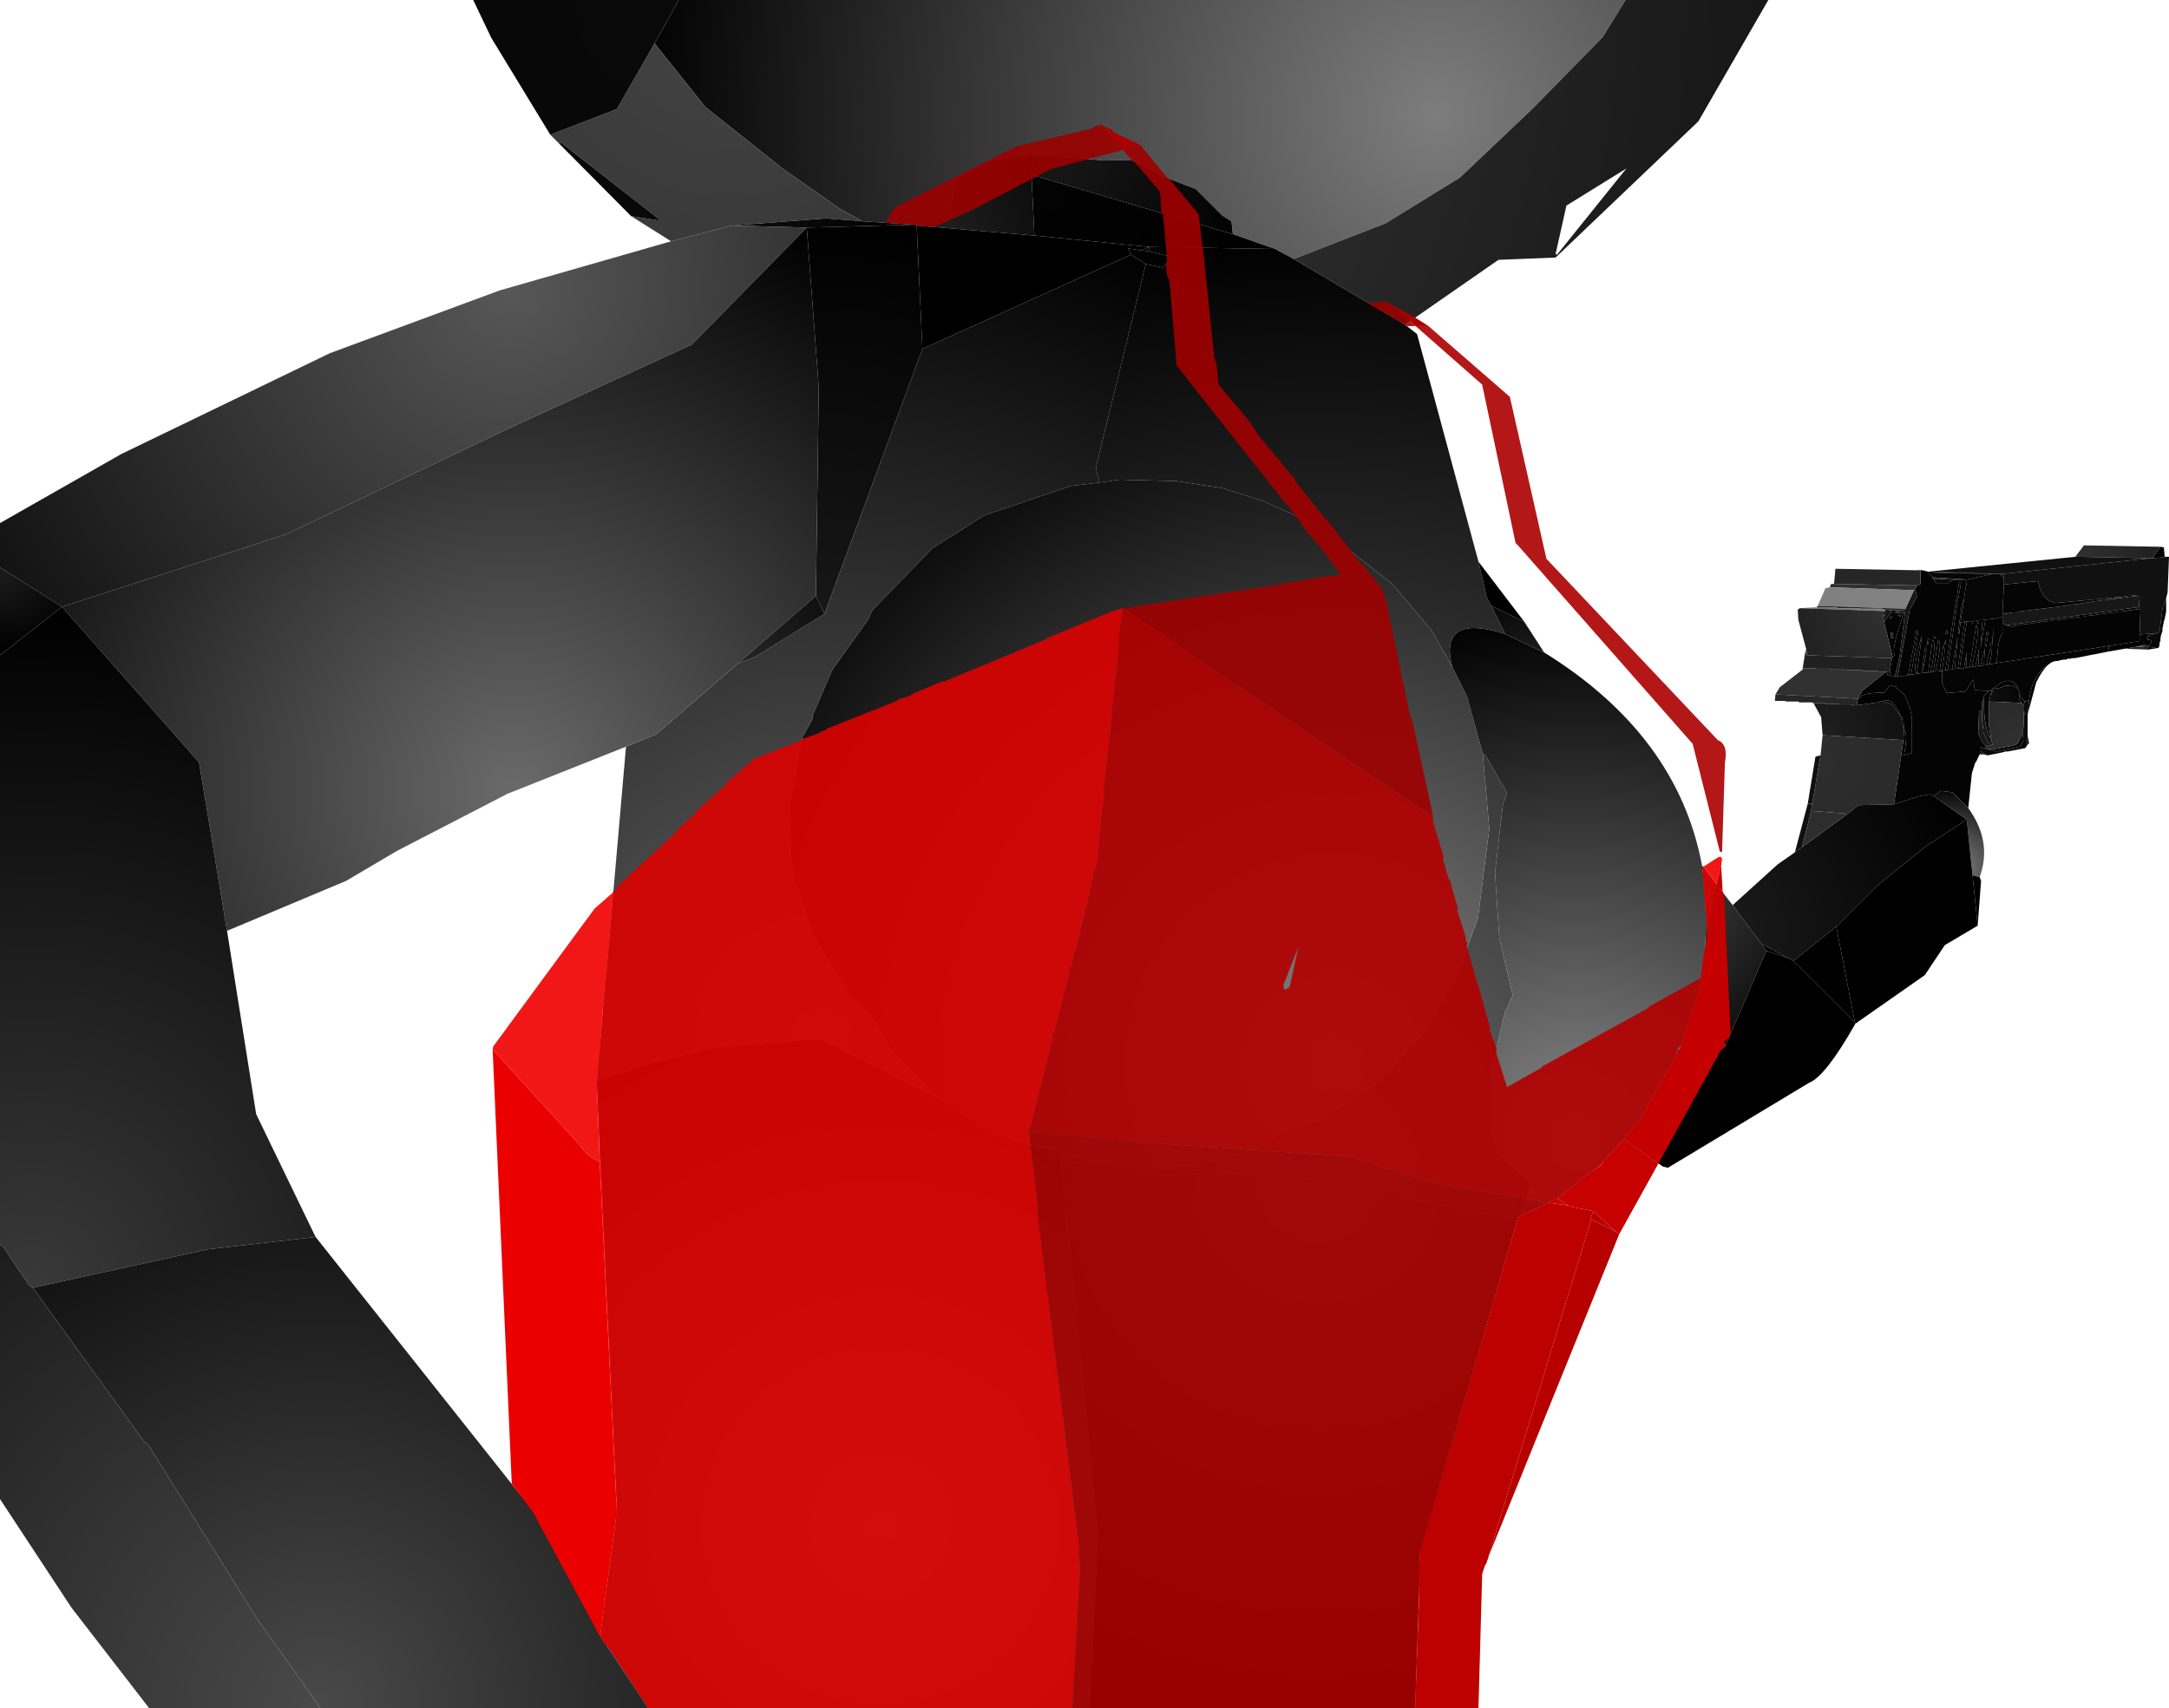 <?xml version="1.0" encoding="UTF-8" standalone="no"?>
<svg xmlns:xlink="http://www.w3.org/1999/xlink" height="299.1px" width="379.75px" xmlns="http://www.w3.org/2000/svg">
  <g transform="matrix(1.0, 0.0, 0.0, 1.0, 400.0, 300.0)">
    <path d="M-281.15 -300.0 L-115.4 -300.0 -119.4 -293.5 -131.75 -280.9 -144.4 -268.9 -157.4 -260.9 -173.5 -254.65 -176.75 -256.4 -184.15 -259.0 -184.4 -261.25 -186.0 -262.25 -190.65 -266.9 -196.5 -269.15 -201.9 -272.0 -206.5 -271.9 -219.0 -272.9 -226.25 -271.9 -232.75 -268.75 -232.75 -268.25 -233.25 -265.15 -236.5 -260.25 -239.5 -260.5 -239.9 -260.65 -249.0 -261.25 -252.9 -263.4 -263.0 -270.5 -276.5 -281.25 -285.4 -292.4 -281.15 -300.0" fill="url(#gradient0)" fill-rule="evenodd" stroke="none"/>
    <path d="M-282.5 -257.75 L-289.5 -262.15 -284.75 -261.4 -284.65 -261.65 -301.75 -275.0 -302.15 -274.9 -303.65 -276.4 -292.0 -280.9 -285.4 -292.4 -276.5 -281.25 -263.0 -270.5 -252.9 -263.4 -249.0 -261.25 -255.4 -261.75 -271.9 -260.5 -282.5 -257.75 M-115.4 -300.0 L-90.4 -300.0 -102.65 -278.75 -127.65 -254.9 -137.65 -254.5 -154.0 -243.15 -173.5 -254.65 -157.4 -260.9 -144.4 -268.9 -131.75 -280.9 -119.4 -293.5 -115.4 -300.0 M-125.75 -264.0 L-127.65 -255.5 -127.4 -255.4 -115.25 -270.5 -125.75 -264.0" fill="url(#gradient1)" fill-rule="evenodd" stroke="none"/>
    <path d="M-134.15 -86.9 L-134.4 -86.25 -169.5 -93.5 -196.4 -95.4 -190.0 -96.25 -182.0 -98.15 -175.25 -101.75 -168.9 -103.75 -159.0 -110.15 -151.0 -118.65 -145.15 -128.75 -141.25 -139.15 -139.25 -154.9 -140.4 -168.0 -140.0 -167.9 -136.15 -161.15 -136.9 -158.9 -138.25 -147.15 -137.5 -135.75 -135.15 -125.75 -136.5 -122.75 -138.9 -112.75 -139.0 -102.4 -137.75 -98.15 -131.9 -92.65 -134.15 -86.9 M-154.0 -243.15 L-151.9 -241.5 -141.15 -201.65 -139.65 -195.25 -138.9 -193.9 -136.5 -189.0 Q-148.15 -192.65 -145.75 -183.25 L-149.4 -189.65 -156.25 -197.75 -165.15 -204.75 -170.9 -208.75 -178.9 -212.25 -185.9 -214.5 -194.0 -215.75 -204.0 -216.0 -207.5 -215.5 -208.15 -218.0 -199.4 -253.75 -196.4 -253.15 -194.75 -255.0 -198.9 -256.0 -198.75 -256.75 -176.75 -256.4 -173.5 -254.65 -154.0 -243.15 M-207.25 -96.15 L-214.25 -96.5 -213.65 -98.25 -207.25 -96.15" fill="url(#gradient2)" fill-rule="evenodd" stroke="none"/>
    <path d="M-303.65 -276.4 L-314.0 -293.4 -317.15 -300.0 -281.15 -300.0 -285.4 -292.4 -292.0 -280.9 -303.65 -276.4" fill="url(#gradient3)" fill-rule="evenodd" stroke="none"/>
    <path d="M-289.5 -262.15 L-302.15 -274.9 -301.75 -275.0 -284.65 -261.65 -284.75 -261.4 -289.5 -262.15" fill="url(#gradient4)" fill-rule="evenodd" stroke="none"/>
    <path d="M-219.0 -272.9 L-206.5 -271.9 -201.9 -272.0 -196.5 -269.15 -190.65 -266.9 -186.0 -262.25 -184.4 -261.25 -184.15 -259.0 -219.4 -269.4 -219.0 -272.9" fill="url(#gradient5)" fill-rule="evenodd" stroke="none"/>
    <path d="M-219.4 -269.4 L-218.9 -258.75 -236.5 -260.25 -233.25 -265.15 -232.75 -268.25 -232.75 -268.75 -226.25 -271.9 -219.0 -272.9 -219.4 -269.4" fill="url(#gradient6)" fill-rule="evenodd" stroke="none"/>
    <path d="M-176.75 -256.4 L-198.75 -256.75 -218.9 -258.75 -219.4 -269.4 -184.15 -259.0 -176.75 -256.4" fill="url(#gradient7)" fill-rule="evenodd" stroke="none"/>
    <path d="M-200.15 -256.15 L-202.5 -256.5 -202.0 -255.4 -238.5 -238.9 -239.5 -260.5 -236.5 -260.25 -218.9 -258.75 -198.75 -256.75 -200.15 -256.15" fill="url(#gradient8)" fill-rule="evenodd" stroke="none"/>
    <path d="M-258.75 -260.15 L-271.9 -260.5 -255.4 -261.75 -249.0 -261.25 -239.9 -260.65 -258.75 -260.15" fill="url(#gradient9)" fill-rule="evenodd" stroke="none"/>
    <path d="M-400.0 -200.65 L-400.0 -208.4 -378.75 -220.5 -342.25 -238.15 -312.5 -249.15 -282.5 -257.75 -271.9 -260.5 -258.75 -260.15 -278.9 -239.65 -311.65 -224.65 -350.0 -206.4 -389.15 -193.75 -400.0 -200.65" fill="url(#gradient10)" fill-rule="evenodd" stroke="none"/>
    <path d="M-239.9 -260.65 L-239.5 -260.5 -238.5 -238.9 -255.65 -192.5 -257.15 -195.65 -256.65 -232.15 -258.75 -260.15 -239.9 -260.65" fill="url(#gradient11)" fill-rule="evenodd" stroke="none"/>
    <path d="M-198.9 -256.0 L-200.15 -256.15 -198.75 -256.75 -198.9 -256.0 M-202.0 -255.4 L-199.4 -253.75 -208.15 -218.0 -207.5 -215.5 -212.5 -214.9 -227.65 -209.75 -236.75 -204.0 -247.25 -193.15 -248.0 -191.5 -254.25 -182.75 -257.75 -174.65 -257.65 -174.25 -259.5 -170.9 -261.75 -159.15 -261.5 -149.25 -261.15 -148.5 -261.15 -146.75 -257.4 -135.9 -251.25 -125.9 -246.9 -121.25 -243.9 -116.0 -235.4 -107.5 -256.25 -118.0 -257.4 -118.0 -275.0 -116.5 -285.65 -113.9 -295.5 -110.75 -290.4 -169.25 -285.15 -171.4 -271.15 -183.5 -270.9 -183.75 -267.75 -185.0 -255.65 -192.5 -238.5 -238.9 -202.0 -255.4 M-213.65 -98.25 L-214.25 -96.5 -220.4 -99.75 -213.65 -98.25" fill="url(#gradient12)" fill-rule="evenodd" stroke="none"/>
    <path d="M-198.9 -256.0 L-194.75 -255.0 -196.4 -253.15 -199.4 -253.75 -202.0 -255.4 -202.5 -256.5 -200.15 -256.15 -198.9 -256.0" fill="url(#gradient13)" fill-rule="evenodd" stroke="none"/>
    <path d="M-207.5 -215.5 L-204.0 -216.0 -194.0 -215.75 -185.9 -214.5 -178.9 -212.25 -170.9 -208.75 -165.15 -204.75 -156.25 -197.75 -149.4 -189.65 -145.75 -183.25 -143.15 -178.0 -140.4 -168.0 -139.25 -154.9 -141.25 -139.15 -145.15 -128.75 -151.0 -118.65 -159.0 -110.15 -168.9 -103.75 -175.25 -101.75 -182.0 -98.15 -190.0 -96.25 -196.4 -95.4 -202.15 -95.5 -207.25 -96.15 -213.65 -98.25 -220.4 -99.75 -223.0 -100.5 -227.4 -102.5 -235.4 -107.5 -243.9 -116.0 -246.9 -121.25 -251.25 -125.9 -257.4 -135.9 -261.15 -146.75 -261.15 -148.5 -261.5 -149.25 -261.75 -159.15 -259.5 -170.9 -257.65 -174.25 -257.75 -174.65 -254.25 -182.75 -248.0 -191.5 -247.25 -193.15 -236.75 -204.0 -227.65 -209.75 -212.5 -214.9 -207.5 -215.5" fill="url(#gradient14)" fill-rule="evenodd" stroke="none"/>
    <path d="M-115.65 -100.5 L-120.25 -95.65 -127.5 -90.0 -134.15 -86.9 -131.9 -92.65 -137.75 -98.15 -139.0 -102.4 -138.9 -112.75 -136.5 -122.75 -135.15 -125.75 -137.5 -135.75 -138.25 -147.15 -136.9 -158.9 -136.15 -161.15 -140.0 -167.9 -140.4 -168.0 -143.15 -178.0 -145.75 -183.25 Q-148.15 -192.65 -136.5 -189.0 L-129.65 -185.75 Q-106.25 -171.25 -102.0 -148.4 -98.9 -124.15 -110.25 -108.4 L-112.5 -104.15 -115.65 -100.5" fill="url(#gradient15)" fill-rule="evenodd" stroke="none"/>
    <path d="M-133.15 -191.15 L-129.65 -185.75 -136.5 -189.0 -138.9 -193.9 -133.15 -191.15 M-102.0 -148.4 L-96.65 -141.5 -91.65 -134.75 -90.75 -133.5 -98.0 -116.65 -110.25 -108.4 Q-98.9 -124.15 -102.0 -148.4" fill="url(#gradient16)" fill-rule="evenodd" stroke="none"/>
    <path d="M-141.15 -201.65 L-133.15 -191.15 -138.9 -193.9 -139.65 -195.25 -141.15 -201.65" fill="url(#gradient17)" fill-rule="evenodd" stroke="none"/>
    <path d="M-36.65 -202.5 L-35.15 -204.5 -21.75 -204.25 -23.15 -202.25 -23.4 -202.25 -36.65 -202.5" fill="url(#gradient18)" fill-rule="evenodd" stroke="none"/>
    <path d="M-21.75 -204.25 L-21.15 -204.15 -21.0 -202.5 -21.25 -202.4 -23.15 -202.25 -21.75 -204.25 M-22.4 -186.5 L-23.9 -186.25 -23.9 -186.75 -22.4 -186.5 M-28.0 -186.4 L-30.9 -185.9 -30.75 -186.9 -25.4 -187.75 -25.4 -188.9 -22.25 -189.15 -24.0 -188.65 -24.0 -188.0 -23.4 -187.9 -23.4 -187.4 -23.9 -186.75 -24.5 -187.15 -25.25 -186.9 -26.0 -186.75 -28.0 -186.4 M-41.5 -183.5 Q-42.5 -182.55 -43.5 -180.5 L-45.0 -174.9 -44.75 -177.4 Q-44.25 -181.7 -41.5 -183.5 M-45.0 -171.15 L-44.75 -169.9 -45.15 -169.4 -45.0 -171.15 M-52.15 -167.75 L-52.65 -167.9 -53.25 -168.15 -53.4 -167.9 -54.0 -166.65 -54.15 -166.5 -54.75 -164.65 -55.4 -158.5 -58.15 -161.25 -60.15 -161.5 -61.5 -160.65 -62.25 -160.9 -64.25 -160.5 -68.4 -159.15 -66.75 -170.4 -66.65 -172.15 -67.25 -174.65 -68.9 -176.75 -70.5 -177.15 Q-68.65 -178.15 -67.25 -174.65 L-66.75 -174.0 -66.65 -172.15 Q-65.9 -171.75 -66.65 -167.75 L-65.25 -168.15 -65.25 -174.25 -65.65 -176.15 -66.5 -178.25 -68.15 -179.75 -69.15 -180.0 -70.0 -178.75 Q-73.9 -178.65 -74.25 -178.0 L-74.75 -177.4 -74.9 -176.5 -74.75 -177.65 -74.0 -179.0 -69.75 -182.4 -69.5 -181.75 -68.9 -181.65 -68.5 -181.65 -68.25 -181.5 -67.75 -181.5 -63.5 -182.15 -62.4 -182.25 -62.0 -182.25 -61.5 -182.4 -61.15 -182.4 -60.4 -182.5 -60.0 -182.5 -60.0 -180.4 -59.15 -178.65 -55.9 -178.9 -54.5 -181.0 -54.25 -179.15 -51.75 -179.0 -52.65 -178.15 -52.65 -177.65 -53.0 -177.0 -53.0 -175.4 -53.5 -175.5 -53.65 -171.65 -53.0 -170.15 -52.4 -169.5 -52.15 -168.9 -51.25 -168.75 -47.65 -169.4 -46.75 -169.75 -45.9 -171.65 -45.75 -170.4 -46.4 -169.25 -50.5 -168.4 -53.15 -169.15 -53.25 -168.5 -52.15 -167.75 M-28.25 -195.5 L-28.15 -195.5 -27.4 -195.65 -26.9 -195.65 -26.5 -195.75 -25.75 -195.65 -31.65 -194.9 -28.25 -195.5 M-25.9 -193.65 L-25.9 -193.25 -26.25 -193.25 -26.75 -193.15 -27.15 -193.15 -27.65 -193.0 -28.15 -193.0 -28.65 -192.9 -29.15 -192.9 -29.65 -192.75 -30.0 -192.75 -30.5 -192.65 -31.0 -192.65 -31.5 -192.5 -31.9 -192.5 -32.5 -192.4 -32.9 -192.4 -33.4 -192.25 -33.9 -192.25 -34.4 -192.15 -34.75 -192.15 -35.25 -192.0 -35.75 -192.0 -36.25 -191.9 -36.65 -191.9 -37.25 -191.75 -37.65 -191.75 -38.15 -191.65 -38.65 -191.65 -39.15 -191.5 -39.5 -191.5 -40.0 -191.4 -40.5 -191.4 -41.0 -191.25 -41.4 -191.25 -42.0 -191.15 -42.4 -191.15 -42.9 -191.0 -43.4 -191.0 -43.9 -190.9 -44.25 -190.9 -44.75 -190.75 -45.25 -190.75 -45.75 -190.65 -46.15 -190.65 -46.65 -190.5 -47.25 -190.4 -47.75 -190.25 -48.75 -190.5 -25.9 -193.65 M-49.4 -192.75 L-47.65 -192.75 -48.9 -192.5 -49.4 -192.75 M-51.25 -179.25 Q-47.9 -182.25 -46.65 -179.4 L-47.65 -180.0 -49.0 -179.9 Q-49.9 -179.4 -50.9 -179.4 L-51.5 -178.25 -51.25 -179.25 M-46.5 -178.9 L-46.25 -177.9 -45.5 -177.15 -45.75 -176.5 -46.0 -176.9 -46.5 -177.4 -46.5 -178.9 M-45.65 -174.65 L-45.75 -175.5 -45.4 -175.15 -45.65 -174.65" fill="url(#gradient19)" fill-rule="evenodd" stroke="none"/>
    <path d="M-21.0 -202.5 L-20.25 -202.5 -20.5 -196.25 -20.75 -195.25 -21.4 -193.4 -21.9 -189.5 -22.25 -189.15 -25.4 -188.9 -25.25 -193.25 -25.9 -193.25 -25.9 -193.65 -25.5 -193.75 -25.4 -195.4 -25.75 -195.65 -26.5 -195.75 -26.9 -195.65 -27.4 -195.65 -28.15 -195.5 -28.25 -195.5 -40.15 -194.4 Q-42.65 -195.0 -43.15 -198.25 L-49.15 -197.65 -49.15 -198.75 -49.4 -199.5 -23.4 -202.25 -23.15 -202.25 -21.25 -202.4 -21.0 -202.5" fill="url(#gradient20)" fill-rule="evenodd" stroke="none"/>
    <path d="M-20.75 -195.25 L-20.75 -192.9 -21.0 -191.65 -21.15 -191.15 -21.4 -189.9 -21.4 -189.5 -21.65 -188.75 -21.75 -188.15 -21.75 -187.75 -21.9 -187.5 -21.9 -187.15 -22.0 -186.65 -22.25 -186.5 -22.4 -186.5 -23.9 -186.75 -23.4 -187.4 -23.4 -187.9 -24.0 -188.0 -24.0 -188.65 -22.25 -189.15 -21.9 -189.5 -21.4 -193.4 -20.75 -195.25" fill="url(#gradient21)" fill-rule="evenodd" stroke="none"/>
    <path d="M-25.4 -188.9 L-25.4 -187.75 -30.75 -186.9 -50.4 -183.9 Q-50.15 -188.65 -49.4 -189.0 L-49.4 -191.15 -49.0 -190.65 -48.9 -190.5 -48.75 -190.5 -47.75 -190.25 -47.25 -190.4 -46.65 -190.5 -46.15 -190.65 -45.75 -190.65 -45.25 -190.75 -44.75 -190.75 -44.25 -190.9 -43.9 -190.9 -43.4 -191.0 -42.9 -191.0 -42.4 -191.15 -42.0 -191.15 -41.4 -191.25 -41.0 -191.25 -40.5 -191.4 -40.0 -191.4 -39.5 -191.5 -39.15 -191.5 -38.65 -191.65 -38.15 -191.65 -37.65 -191.75 -37.25 -191.75 -36.65 -191.9 -36.25 -191.9 -35.75 -192.0 -35.25 -192.0 -34.75 -192.15 -34.4 -192.15 -33.9 -192.25 -33.4 -192.25 -32.9 -192.4 -32.5 -192.4 -31.9 -192.5 -31.5 -192.5 -31.0 -192.65 -30.5 -192.65 -30.0 -192.75 -29.65 -192.75 -29.15 -192.9 -28.65 -192.9 -28.15 -193.0 -27.65 -193.0 -27.15 -193.15 -26.75 -193.15 -26.25 -193.25 -25.9 -193.25 -25.25 -193.25 -25.4 -188.9" fill="url(#gradient22)" fill-rule="evenodd" stroke="none"/>
    <path d="M-31.65 -194.9 L-25.75 -195.65 -25.4 -195.4 -25.5 -193.75 -25.9 -193.65 -48.75 -190.5 -49.0 -190.65 -49.4 -191.15 -49.4 -192.0 -49.4 -192.75 -48.9 -192.5 -47.65 -192.75 -46.9 -192.75 -46.65 -192.9 -38.5 -193.9 -38.25 -194.0 -37.65 -194.0 -37.4 -194.15 -36.9 -194.15 -36.4 -194.25 -36.0 -194.25 -35.5 -194.4 -35.15 -194.4 -34.65 -194.5 -34.25 -194.5 -33.65 -194.65 -31.75 -194.9 -31.65 -194.9" fill="url(#gradient23)" fill-rule="evenodd" stroke="none"/>
    <path d="M-28.25 -195.5 L-31.65 -194.9 -31.75 -194.9 -33.65 -194.65 -34.25 -194.5 -34.65 -194.5 -35.15 -194.4 -35.5 -194.4 -36.0 -194.25 -36.4 -194.25 -36.9 -194.15 -37.4 -194.15 -37.65 -194.0 -38.25 -194.0 -38.5 -193.9 -46.65 -192.9 -46.9 -192.75 -47.65 -192.75 -49.4 -192.75 -49.15 -197.65 -43.15 -198.25 Q-42.65 -195.0 -40.15 -194.4 L-28.25 -195.5" fill="url(#gradient24)" fill-rule="evenodd" stroke="none"/>
    <path d="M-49.15 -197.65 L-49.4 -192.75 -49.4 -192.0 -50.75 -191.65 -52.4 -191.5 -52.9 -191.4 -53.65 -191.4 -53.9 -191.25 -54.5 -191.25 -54.9 -191.25 -55.65 -191.15 -56.0 -191.15 -56.75 -191.0 -56.15 -195.0 -56.15 -195.15 -55.9 -196.65 -55.9 -197.0 -55.75 -197.5 -55.65 -198.25 -55.65 -198.5 -51.15 -199.5 -50.4 -199.5 -49.9 -199.5 -49.15 -198.75 -49.15 -197.65" fill="url(#gradient25)" fill-rule="evenodd" stroke="none"/>
    <path d="M-63.4 -200.15 L-62.4 -199.9 -62.4 -199.75 -61.65 -198.9 -61.5 -198.65 -61.0 -197.9 -58.75 -197.9 -58.15 -198.5 -55.65 -198.5 -55.65 -198.25 -55.75 -197.5 -55.9 -197.0 -55.9 -196.65 -56.15 -195.15 -56.15 -195.0 -56.5 -194.25 -57.15 -189.5 -57.0 -188.9 -56.75 -191.0 -56.0 -191.15 -57.25 -182.9 -57.75 -182.9 -57.25 -188.5 -58.25 -182.75 -59.0 -182.75 -57.25 -194.9 -57.5 -195.0 -59.4 -182.65 -60.0 -182.5 Q-59.25 -186.65 -59.75 -187.0 L-60.4 -182.5 -61.15 -182.4 Q-59.9 -187.4 -60.65 -188.0 L-61.5 -182.4 -62.0 -182.25 Q-60.9 -187.4 -61.65 -188.0 L-62.4 -182.25 -63.5 -182.15 -67.75 -181.5 -65.65 -193.25 -64.4 -195.5 -64.65 -196.75 -64.5 -197.4 -64.15 -197.5 -63.75 -197.75 -63.75 -200.0 -63.4 -200.15 M-49.4 -191.15 L-49.4 -189.0 Q-50.15 -188.65 -50.4 -183.9 L-51.65 -183.65 -51.25 -185.9 -51.5 -186.5 -52.25 -183.5 -52.65 -183.5 -52.5 -186.5 -53.25 -183.4 -53.65 -183.4 -53.5 -186.4 -54.15 -183.25 -54.75 -183.25 Q-53.25 -189.75 -54.0 -190.5 L-55.15 -183.15 -55.75 -183.15 -55.65 -185.9 -56.15 -183.0 -56.9 -183.0 -55.65 -191.15 -54.9 -191.25 -54.65 -190.75 -54.5 -191.25 -53.9 -191.25 -53.65 -190.65 -53.65 -191.4 -52.9 -191.4 -53.25 -186.5 -52.4 -191.5 -50.75 -191.65 -49.4 -192.0 -49.4 -191.15 M-49.15 -198.75 L-49.9 -199.5 -49.4 -199.5 -49.15 -198.75 M-51.9 -189.25 L-52.15 -189.4 -52.5 -187.25 -52.25 -186.65 -51.9 -189.25 M-51.25 -187.5 L-51.65 -187.15 -51.25 -186.75 -50.9 -190.25 -51.25 -187.5 M-56.65 -198.0 L-57.0 -198.15 -57.4 -195.25 -57.15 -195.15 -56.65 -198.0 M-63.5 -182.15 Q-62.4 -186.4 -62.9 -186.9 L-63.5 -182.15 M-64.15 -189.5 L-64.5 -189.65 -64.5 -189.25 -65.9 -181.9 -65.4 -181.9 -64.15 -189.5 M-59.4 -189.0 L-59.0 -189.0 -59.15 -189.65 -59.4 -189.0 M-67.4 -193.0 L-68.4 -192.65 -66.75 -192.65 -66.9 -192.4 -67.0 -192.0 -67.0 -191.65 Q-68.9 -186.15 -68.25 -185.25 L-68.65 -185.0 -70.15 -191.15 -68.75 -192.9 -67.4 -193.0 M-67.5 -192.15 L-67.25 -192.0 -67.4 -192.4 -67.75 -192.25 -67.5 -192.15 M-70.25 -191.9 L-70.25 -192.15 -70.25 -192.5 -70.15 -193.0 -69.75 -192.9 -70.25 -192.15 -69.9 -192.25 -70.25 -191.9 M-69.15 -191.75 L-68.9 -191.65 -68.75 -192.15 -69.15 -191.75 M-68.65 -189.15 L-69.0 -189.25 -68.9 -188.25 -68.5 -188.25 -68.65 -189.15 M-59.4 -187.15 L-59.25 -188.0 -59.65 -187.25 -59.4 -187.15 M-62.5 -187.0 L-62.25 -188.15 -62.65 -188.25 -62.5 -187.0 M-61.5 -188.4 L-61.25 -188.15 -61.15 -188.4 -61.5 -188.4 M-64.4 -182.0 L-63.5 -188.75 Q-65.25 -182.9 -64.4 -182.0" fill="url(#gradient26)" fill-rule="evenodd" stroke="none"/>
    <path d="M-62.4 -199.9 L-36.65 -202.5 -23.4 -202.25 -49.4 -199.5 -49.9 -199.5 -50.4 -199.5 -62.4 -199.9" fill="url(#gradient27)" fill-rule="evenodd" stroke="none"/>
    <path d="M-78.9 -197.75 L-78.65 -200.4 -65.0 -200.15 -63.75 -200.0 -63.75 -197.75 -64.15 -197.5 -65.5 -197.5 -78.9 -197.75" fill="url(#gradient28)" fill-rule="evenodd" stroke="none"/>
    <path d="M-65.0 -200.15 L-63.4 -200.15 -63.75 -200.0 -65.0 -200.15" fill="url(#gradient29)" fill-rule="evenodd" stroke="none"/>
    <path d="M-50.4 -199.5 L-51.15 -199.5 -62.4 -199.75 -62.4 -199.9 -50.4 -199.5" fill="url(#gradient30)" fill-rule="evenodd" stroke="none"/>
    <path d="M-51.15 -199.5 L-55.65 -198.5 -61.65 -198.9 -62.4 -199.75 -51.15 -199.5" fill="url(#gradient31)" fill-rule="evenodd" stroke="none"/>
    <path d="M-58.15 -198.5 L-61.5 -198.65 -61.65 -198.9 -55.65 -198.5 -58.15 -198.5" fill="url(#gradient32)" fill-rule="evenodd" stroke="none"/>
    <path d="M-58.15 -198.5 L-58.75 -197.9 -61.0 -197.9 -61.5 -198.65 -58.15 -198.5" fill="url(#gradient33)" fill-rule="evenodd" stroke="none"/>
    <path d="M-56.15 -195.0 L-56.75 -191.0 -57.0 -188.9 -57.15 -189.5 -56.5 -194.25 -56.15 -195.0 M-57.75 -182.9 L-58.25 -182.75 -57.25 -188.5 -57.75 -182.9" fill="url(#gradient34)" fill-rule="evenodd" stroke="none"/>
    <path d="M-56.0 -191.15 L-55.65 -191.15 -56.9 -183.0 -57.25 -182.9 -56.0 -191.15" fill="url(#gradient35)" fill-rule="evenodd" stroke="none"/>
    <path d="M-30.9 -185.9 L-36.75 -184.75 -37.25 -184.75 -37.5 -184.65 -38.0 -184.65 -38.25 -184.5 -38.65 -184.5 -39.25 -184.4 -39.75 -184.25 -40.0 -184.25 Q-40.75 -184.2 -41.5 -183.5 -44.25 -181.7 -44.75 -177.4 L-45.5 -177.15 -46.25 -177.9 -46.5 -178.9 -46.5 -179.0 -46.65 -179.25 -46.65 -179.4 Q-47.9 -182.25 -51.25 -179.25 L-51.75 -179.0 -54.25 -179.15 -54.5 -181.0 -55.9 -178.9 -59.15 -178.65 -60.0 -180.4 -60.0 -182.5 -59.4 -182.65 -59.0 -182.65 -59.0 -182.75 -58.25 -182.75 -57.75 -182.9 -57.25 -182.9 -56.9 -183.0 -56.15 -183.0 -55.75 -183.15 -55.15 -183.15 -54.75 -183.25 -54.15 -183.25 -53.65 -183.4 -53.25 -183.4 -52.65 -183.5 -52.25 -183.5 Q-52.0 -183.85 -51.65 -183.65 L-50.4 -183.9 -30.75 -186.9 -30.9 -185.9" fill="url(#gradient36)" fill-rule="evenodd" stroke="none"/>
    <path d="M-54.9 -191.25 L-54.5 -191.25 -54.65 -190.75 -54.9 -191.25 M-55.75 -183.15 L-56.15 -183.0 -55.65 -185.9 -55.75 -183.15" fill="url(#gradient37)" fill-rule="evenodd" stroke="none"/>
    <path d="M-53.9 -191.25 L-53.65 -191.4 -53.65 -190.65 -53.9 -191.25 M-54.75 -183.25 L-55.15 -183.15 -54.0 -190.5 Q-53.25 -189.75 -54.75 -183.25" fill="url(#gradient38)" fill-rule="evenodd" stroke="none"/>
    <path d="M-79.65 -197.15 L-79.4 -197.75 -78.9 -197.75 -65.5 -197.5 -64.5 -197.4 -64.65 -196.75 -64.9 -196.65 -79.65 -197.15" fill="url(#gradient39)" fill-rule="evenodd" stroke="none"/>
    <path d="M-64.15 -197.5 L-64.5 -197.4 -65.5 -197.5 -64.15 -197.5" fill="url(#gradient40)" fill-rule="evenodd" stroke="none"/>
    <path d="M-64.65 -196.75 L-64.4 -195.5 -65.65 -193.25 -67.75 -181.5 -68.25 -181.5 -67.4 -185.15 -66.4 -193.4 -64.9 -196.65 -64.65 -196.75" fill="url(#gradient41)" fill-rule="evenodd" stroke="none"/>
    <path d="M-81.75 -193.9 L-80.4 -197.0 -79.65 -197.15 -64.9 -196.65 -66.4 -193.4 -81.75 -193.9" fill="url(#gradient42)" fill-rule="evenodd" stroke="none"/>
    <path d="M-81.9 -193.65 L-81.75 -193.9 -66.4 -193.4 -66.65 -193.15 -69.5 -193.25 -69.9 -193.25 -70.5 -193.4 -74.15 -193.4 -74.5 -193.5 -78.15 -193.5 -78.75 -193.65 -81.9 -193.65" fill="url(#gradient43)" fill-rule="evenodd" stroke="none"/>
    <path d="M-84.9 -193.5 L-81.9 -193.65 -78.75 -193.65 -78.15 -193.5 -74.5 -193.5 -74.4 -193.4 -74.15 -193.4 -70.5 -193.4 -70.4 -193.25 -69.9 -193.25 -70.15 -193.0 -84.9 -193.5" fill="url(#gradient44)" fill-rule="evenodd" stroke="none"/>
    <path d="M-83.75 -186.25 L-85.15 -191.5 -85.25 -193.25 -84.9 -193.5 -70.15 -193.0 -70.25 -192.5 -70.25 -192.15 -70.25 -191.9 -70.15 -191.15 -68.65 -185.0 -68.75 -184.75 -83.65 -185.25 -83.75 -186.25" fill="url(#gradient45)" fill-rule="evenodd" stroke="none"/>
    <path d="M-83.9 -186.0 L-83.75 -186.25 -83.65 -185.25 -83.9 -186.0" fill="url(#gradient46)" fill-rule="evenodd" stroke="none"/>
    <path d="M-84.4 -182.9 L-83.9 -186.0 -83.65 -185.25 -68.75 -184.75 -69.15 -182.4 -69.75 -182.4 -70.9 -182.4 -71.25 -182.5 -73.65 -182.5 -74.0 -182.65 -76.5 -182.65 -76.9 -182.75 -79.25 -182.75 -79.65 -182.9 -82.0 -182.9 -82.4 -183.0 -84.0 -183.0 -84.4 -182.9 M-74.15 -193.4 L-74.4 -193.4 -74.5 -193.5 -74.15 -193.4 M-69.9 -193.25 L-70.4 -193.25 -70.5 -193.4 -69.9 -193.25" fill="url(#gradient47)" fill-rule="evenodd" stroke="none"/>
    <path d="M-84.4 -182.75 L-84.4 -182.9 -84.0 -183.0 -84.4 -182.75 M-69.75 -182.4 L-69.15 -182.4 -68.9 -181.65 -69.5 -181.75 -69.75 -182.4" fill="url(#gradient48)" fill-rule="evenodd" stroke="none"/>
    <path d="M-89.15 -178.4 L-88.4 -179.65 -84.4 -182.75 -84.0 -183.0 -82.4 -183.0 -82.0 -182.9 -79.65 -182.9 -79.25 -182.75 -76.9 -182.75 -76.5 -182.65 -74.0 -182.65 -73.65 -182.5 -71.25 -182.5 -70.9 -182.4 -69.75 -182.4 -74.0 -179.0 -74.75 -177.65 -89.15 -178.4" fill="url(#gradient49)" fill-rule="evenodd" stroke="none"/>
    <path d="M-258.75 -260.15 L-256.65 -232.15 -257.15 -195.65 -270.9 -183.75 -271.15 -183.5 -285.15 -171.4 -290.4 -169.25 -311.15 -161.0 -330.5 -151.0 -339.4 -145.75 -360.25 -137.0 -365.15 -166.5 -389.15 -193.75 -350.0 -206.4 -311.65 -224.65 -278.9 -239.65 -258.75 -260.15" fill="url(#gradient50)" fill-rule="evenodd" stroke="none"/>
    <path d="M-400.0 -185.25 L-400.0 -200.65 -389.15 -193.75 -400.0 -185.25" fill="url(#gradient51)" fill-rule="evenodd" stroke="none"/>
    <path d="M-400.0 -82.0 L-400.0 -185.25 -389.15 -193.75 -365.15 -166.5 -360.25 -137.0 -355.15 -104.9 -344.75 -83.4 -363.5 -81.25 -394.25 -74.5 -394.9 -74.9 -399.5 -81.75 -400.0 -82.0" fill="url(#gradient52)" fill-rule="evenodd" stroke="none"/>
    <path d="M-257.15 -195.65 L-255.65 -192.5 -267.75 -185.0 -270.9 -183.75 -257.15 -195.65" fill="url(#gradient53)" fill-rule="evenodd" stroke="none"/>
    <path d="M-59.0 -182.75 L-59.0 -182.65 -59.4 -182.65 -57.5 -195.0 -57.25 -194.9 -59.0 -182.75 M-56.65 -198.0 L-57.15 -195.15 -57.4 -195.25 -57.0 -198.15 -56.65 -198.0" fill="url(#gradient54)" fill-rule="evenodd" stroke="none"/>
    <path d="M-66.75 -192.65 L-68.4 -192.65 -67.4 -193.0 -67.15 -193.15 -66.65 -193.15 -66.75 -192.75 -66.5 -192.75 -66.75 -192.65 M-68.75 -192.9 L-70.15 -191.15 -70.25 -191.9 -69.9 -192.25 -70.25 -192.15 -69.75 -192.9 -70.15 -193.0 -69.9 -193.25 -69.5 -193.25 -69.25 -193.15 -68.75 -192.9 M-67.5 -192.15 L-67.75 -192.25 -67.4 -192.4 -67.25 -192.0 -67.5 -192.15 M-69.15 -191.75 L-68.75 -192.15 -68.9 -191.65 -69.15 -191.75 M-68.65 -189.15 L-68.5 -188.25 -68.9 -188.25 -69.0 -189.25 -68.65 -189.15" fill="url(#gradient55)" fill-rule="evenodd" stroke="none"/>
    <path d="M-66.65 -193.15 L-67.15 -193.15 -69.25 -193.15 -69.5 -193.25 -66.65 -193.15" fill="url(#gradient56)" fill-rule="evenodd" stroke="none"/>
    <path d="M-67.4 -193.0 L-68.75 -192.9 -69.25 -193.15 -67.15 -193.15 -67.4 -193.0" fill="url(#gradient57)" fill-rule="evenodd" stroke="none"/>
    <path d="M-66.4 -193.4 L-67.4 -185.15 -68.25 -181.5 -68.5 -181.65 -68.9 -181.65 -69.15 -182.4 -68.75 -184.75 -68.65 -185.0 -68.25 -185.25 Q-68.9 -186.15 -67.0 -191.65 L-67.0 -192.0 -66.9 -192.4 -66.75 -192.65 -66.5 -192.75 -66.75 -192.75 -66.65 -193.15 -66.4 -193.4" fill="url(#gradient58)" fill-rule="evenodd" stroke="none"/>
    <path d="M-52.9 -191.4 L-52.4 -191.5 -53.25 -186.5 -52.9 -191.4 M-53.65 -183.4 L-54.15 -183.25 -53.5 -186.4 -53.65 -183.4" fill="url(#gradient59)" fill-rule="evenodd" stroke="none"/>
    <path d="M-48.75 -190.5 L-48.9 -190.5 -49.0 -190.65 -48.75 -190.5" fill="url(#gradient60)" fill-rule="evenodd" stroke="none"/>
    <path d="M-59.4 -189.0 L-59.15 -189.65 -59.0 -189.0 -59.4 -189.0" fill="url(#gradient61)" fill-rule="evenodd" stroke="none"/>
    <path d="M-62.4 -182.25 L-61.65 -188.0 Q-60.9 -187.4 -62.0 -182.25 L-62.4 -182.25 M-61.5 -188.4 L-61.15 -188.4 -61.25 -188.15 -61.5 -188.4" fill="url(#gradient62)" fill-rule="evenodd" stroke="none"/>
    <path d="M-60.4 -182.5 L-59.75 -187.0 Q-59.25 -186.65 -60.0 -182.5 L-60.4 -182.5 M-59.4 -187.15 L-59.65 -187.25 -59.25 -188.0 -59.4 -187.15" fill="url(#gradient63)" fill-rule="evenodd" stroke="none"/>
    <path d="M-63.5 -182.15 L-62.9 -186.9 Q-62.4 -186.4 -63.5 -182.15 M-62.5 -187.0 L-62.65 -188.25 -62.25 -188.15 -62.5 -187.0" fill="url(#gradient64)" fill-rule="evenodd" stroke="none"/>
    <path d="M-23.9 -186.25 L-28.0 -186.4 -26.0 -186.75 -24.4 -186.75 -25.25 -186.9 -24.5 -187.15 -23.9 -186.75 -23.9 -186.25" fill="url(#gradient65)" fill-rule="evenodd" stroke="none"/>
    <path d="M-51.25 -187.5 L-50.9 -190.25 -51.25 -186.75 -51.65 -187.15 -51.25 -187.5 M-52.25 -183.5 L-51.5 -186.5 -51.25 -185.9 -51.65 -183.65 Q-52.0 -183.85 -52.25 -183.5" fill="url(#gradient66)" fill-rule="evenodd" stroke="none"/>
    <path d="M-25.25 -186.9 L-24.4 -186.75 -26.0 -186.75 -25.25 -186.9" fill="url(#gradient67)" fill-rule="evenodd" stroke="none"/>
    <path d="M-51.9 -189.25 L-52.25 -186.65 -52.5 -187.25 -52.15 -189.4 -51.9 -189.25 M-52.65 -183.5 L-53.25 -183.4 -52.5 -186.5 -52.65 -183.5" fill="url(#gradient68)" fill-rule="evenodd" stroke="none"/>
    <path d="M-45.0 -174.9 L-45.0 -171.15 -45.15 -169.4 -45.4 -169.0 -48.5 -168.4 -48.9 -168.4 -49.4 -168.25 -51.9 -167.75 -52.15 -167.75 -53.25 -168.5 -53.15 -169.15 -50.5 -168.4 -46.4 -169.25 -45.75 -170.4 -45.9 -171.65 -45.9 -171.75 -45.75 -172.4 -45.65 -174.65 -45.4 -175.15 -45.75 -175.5 -45.75 -176.5 -45.5 -177.15 -44.75 -177.4 -45.0 -174.9" fill="url(#gradient69)" fill-rule="evenodd" stroke="none"/>
    <path d="M-51.75 -179.0 L-51.25 -179.25 -51.5 -178.25 -51.75 -177.15 -51.75 -172.9 -51.65 -171.9 -51.5 -171.5 -51.5 -171.15 -51.4 -170.65 Q-52.75 -172.5 -52.65 -177.65 L-52.65 -178.15 -51.75 -179.0" fill="url(#gradient70)" fill-rule="evenodd" stroke="none"/>
    <path d="M-46.65 -179.4 L-46.65 -179.25 -46.5 -179.0 -46.5 -178.9 -46.5 -177.4 -46.0 -176.9 -51.75 -177.15 -51.5 -178.25 -50.9 -179.4 Q-49.9 -179.4 -49.0 -179.9 L-47.65 -180.0 -46.65 -179.4" fill="url(#gradient71)" fill-rule="evenodd" stroke="none"/>
    <path d="M-61.5 -182.4 L-60.65 -188.0 Q-59.9 -187.4 -61.15 -182.4 L-61.5 -182.4" fill="url(#gradient72)" fill-rule="evenodd" stroke="none"/>
    <path d="M-64.4 -182.0 Q-65.25 -182.9 -63.5 -188.75 L-64.4 -182.0" fill="url(#gradient73)" fill-rule="evenodd" stroke="none"/>
    <path d="M-64.15 -189.5 L-65.4 -181.9 -65.9 -181.9 -64.5 -189.25 -64.5 -189.65 -64.15 -189.5" fill="url(#gradient74)" fill-rule="evenodd" stroke="none"/>
    <path d="M-82.75 -177.0 L-84.9 -177.0 -85.15 -177.15 -87.15 -177.15 -87.5 -177.25 -89.25 -177.25 -89.15 -178.4 -74.75 -177.65 -74.9 -176.5 -75.5 -176.5 -75.9 -176.65 -77.9 -176.65 -78.25 -176.75 -80.25 -176.75 -80.5 -176.9 -82.5 -176.9 -82.75 -177.0" fill="url(#gradient75)" fill-rule="evenodd" stroke="none"/>
    <path d="M-51.4 -169.5 L-51.0 -169.65 -51.25 -170.0 -51.4 -170.65 -51.5 -171.15 -51.5 -171.5 -51.65 -171.9 -51.75 -172.9 -51.75 -177.15 -46.0 -176.9 -45.75 -176.5 -45.75 -175.5 -45.65 -174.65 -45.75 -172.4 -45.9 -171.75 -45.9 -171.65 -46.75 -169.75 -47.65 -169.4 -51.25 -168.75 -52.15 -168.9 -52.4 -169.5 -51.4 -169.5" fill="url(#gradient76)" fill-rule="evenodd" stroke="none"/>
    <path d="M-82.5 -176.9 L-82.65 -176.9 -82.75 -177.0 -82.5 -176.9 M-84.9 -177.0 L-85.0 -177.0 -85.15 -177.15 -84.9 -177.0 M-87.15 -177.15 L-87.25 -177.15 -87.5 -177.25 -87.15 -177.15" fill="url(#gradient77)" fill-rule="evenodd" stroke="none"/>
    <path d="M-74.9 -176.5 L-74.75 -177.4 -74.25 -178.0 Q-73.9 -178.65 -70.0 -178.75 L-69.15 -180.0 -68.15 -179.75 -66.5 -178.25 -65.65 -176.15 -65.25 -174.25 -65.25 -168.15 -66.65 -167.75 Q-65.9 -171.75 -66.65 -172.15 L-66.75 -174.0 -67.25 -174.65 Q-68.65 -178.15 -70.5 -177.15 L-70.9 -177.15 -71.25 -177.0 -74.9 -176.5" fill="url(#gradient78)" fill-rule="evenodd" stroke="none"/>
    <path d="M-80.9 -171.25 L-81.15 -174.4 -82.5 -176.9 -80.5 -176.9 -80.4 -176.75 -80.25 -176.75 -78.25 -176.75 -78.15 -176.65 -77.9 -176.65 -75.9 -176.65 -75.75 -176.5 -75.5 -176.5 -74.9 -176.5 -71.25 -177.0 -70.9 -177.15 -70.5 -177.15 -68.9 -176.75 -67.25 -174.65 -66.65 -172.15 -66.75 -170.4 -80.9 -171.25" fill="url(#gradient79)" fill-rule="evenodd" stroke="none"/>
    <path d="M-81.25 -167.75 L-80.9 -171.25 -66.75 -170.4 -68.4 -159.15 -74.65 -159.0 -76.5 -157.5 -82.9 -158.0 -82.75 -159.25 -82.65 -159.65 -81.25 -167.75" fill="url(#gradient80)" fill-rule="evenodd" stroke="none"/>
    <path d="M-83.5 -159.25 L-82.15 -167.5 -81.25 -167.75 -82.65 -159.65 -82.75 -159.25 -83.5 -159.25" fill="url(#gradient81)" fill-rule="evenodd" stroke="none"/>
    <path d="M-85.75 -150.75 L-83.5 -159.25 -82.75 -159.25 -82.9 -158.0 -84.5 -151.65 -85.75 -150.75" fill="url(#gradient82)" fill-rule="evenodd" stroke="none"/>
    <path d="M-96.65 -141.5 L-88.75 -148.65 -85.75 -150.75 -84.5 -151.65 -76.5 -157.5 -74.65 -159.0 -68.4 -159.15 -64.25 -160.5 -62.25 -160.9 -61.5 -160.65 -55.65 -156.5 -62.9 -151.75 -71.25 -145.0 -78.5 -137.75 -86.0 -131.75 -86.75 -132.15 -91.65 -134.75 -96.65 -141.5" fill="url(#gradient83)" fill-rule="evenodd" stroke="none"/>
    <path d="M-82.9 -158.0 L-76.5 -157.5 -84.5 -151.65 -82.9 -158.0" fill="url(#gradient84)" fill-rule="evenodd" stroke="none"/>
    <path d="M-55.4 -158.5 Q-51.15 -152.65 -53.4 -146.4 L-54.65 -146.75 -55.65 -156.5 -61.5 -160.65 -60.15 -161.5 -58.15 -161.25 -55.4 -158.5" fill="url(#gradient85)" fill-rule="evenodd" stroke="none"/>
    <path d="M-52.65 -167.9 L-53.4 -167.9 -53.25 -168.15 -52.65 -167.9" fill="url(#gradient86)" fill-rule="evenodd" stroke="none"/>
    <path d="M-75.9 -176.65 L-75.5 -176.5 -75.75 -176.5 -75.9 -176.65 M-80.25 -176.75 L-80.4 -176.75 -80.5 -176.9 -80.25 -176.75 M-77.9 -176.65 L-78.15 -176.65 -78.25 -176.75 -77.9 -176.65" fill="url(#gradient87)" fill-rule="evenodd" stroke="none"/>
    <path d="M-53.0 -175.4 L-53.0 -177.0 -52.65 -177.65 Q-52.75 -172.5 -51.4 -170.65 L-51.25 -170.0 -51.0 -169.65 -51.4 -169.5 -51.65 -169.75 -52.0 -170.0 -52.75 -171.75 -52.75 -172.25 -53.0 -173.9 -53.0 -175.4" fill="url(#gradient88)" fill-rule="evenodd" stroke="none"/>
    <path d="M-53.0 -175.4 L-53.0 -173.9 -52.75 -172.25 -52.75 -171.75 -52.0 -170.0 -51.65 -169.75 -51.4 -169.5 -52.4 -169.5 -53.0 -170.15 -53.65 -171.65 -53.5 -175.5 -53.0 -175.4" fill="url(#gradient89)" fill-rule="evenodd" stroke="none"/>
    <path d="M-53.75 -137.9 L-59.5 -134.5 -63.0 -129.25 -75.15 -120.75 -75.25 -121.0 -78.5 -137.75 -71.25 -145.0 -62.9 -151.75 -55.65 -156.5 -54.65 -146.75 -53.75 -137.9" fill="url(#gradient90)" fill-rule="evenodd" stroke="none"/>
    <path d="M-53.4 -146.4 L-53.15 -145.75 -53.75 -137.9 -54.65 -146.75 -53.4 -146.4" fill="url(#gradient91)" fill-rule="evenodd" stroke="none"/>
    <path d="M-86.75 -132.15 L-90.75 -133.5 -91.65 -134.75 -86.75 -132.15" fill="url(#gradient92)" fill-rule="evenodd" stroke="none"/>
    <path d="M-75.15 -120.75 Q-80.4 -111.5 -83.25 -110.4 L-108.0 -95.5 -108.9 -95.75 -115.65 -100.5 -112.5 -104.15 -110.25 -108.4 -98.0 -116.65 -90.75 -133.5 -86.75 -132.15 -86.0 -131.75 -75.25 -121.0 -75.15 -120.75" fill="url(#gradient93)" fill-rule="evenodd" stroke="none"/>
    <path d="M-75.25 -121.0 L-86.0 -131.75 -78.5 -137.75 -75.25 -121.0" fill="url(#gradient94)" fill-rule="evenodd" stroke="none"/>
    <path d="M-209.25 -0.9 L-286.5 -0.9 -294.9 -13.5 -292.15 -34.0 -292.0 -37.4 -295.5 -110.75 -285.65 -113.9 -275.0 -116.5 -257.4 -118.0 -256.25 -118.0 -235.4 -107.5 -227.4 -102.5 -223.0 -100.5 -220.4 -99.75 -214.25 -96.5 -207.75 -31.4 -209.25 -0.9" fill="url(#gradient95)" fill-rule="evenodd" stroke="none"/>
    <path d="M-286.5 -0.9 L-343.9 -0.9 -354.9 -16.4 -374.15 -47.15 -374.65 -47.4 -394.25 -74.5 -363.5 -81.25 -344.75 -83.4 -306.25 -34.9 -294.9 -13.5 -286.5 -0.9" fill="url(#gradient96)" fill-rule="evenodd" stroke="none"/>
    <path d="M-134.4 -86.25 L-151.4 -27.9 -152.25 -0.9 -209.25 -0.9 -207.75 -31.4 -214.25 -96.5 -207.25 -96.15 -202.15 -95.5 -196.4 -95.4 -169.5 -93.5 -134.4 -86.25" fill="url(#gradient97)" fill-rule="evenodd" stroke="none"/>
    <path d="M-343.9 -0.9 L-373.9 -0.9 -387.5 -18.5 -400.0 -37.5 -400.0 -82.0 -399.5 -81.75 -394.9 -74.9 -394.25 -74.5 -374.65 -47.4 -374.15 -47.15 -354.9 -16.4 -343.9 -0.9" fill="url(#gradient98)" fill-rule="evenodd" stroke="none"/>
    <path d="M-156.15 -246.5 L-153.15 -243.75 -154.0 -243.15 -160.65 -247.0 -157.0 -247.15 -156.15 -246.5 M-203.4 -273.75 L-216.0 -270.4 -229.75 -263.25 -236.5 -260.25 -239.5 -260.5 -239.9 -260.65 -244.4 -261.0 -244.9 -261.0 -244.25 -262.15 -244.15 -262.4 -243.4 -263.65 -222.0 -274.4 -208.75 -277.5 -208.65 -277.75 -207.15 -278.15 -206.75 -277.9 -205.4 -276.25 -205.4 -276.0 -203.4 -273.75" fill="#9b0000" fill-opacity="0.91" fill-rule="evenodd" stroke="none"/>
    <path d="M-200.4 -274.65 L-203.4 -273.75 -205.4 -276.0 -205.4 -276.25 -206.75 -277.9 -205.25 -277.25 -205.15 -276.9 -200.4 -274.65" fill="#ac0000" fill-rule="evenodd" stroke="none"/>
    <path d="M-200.4 -274.65 L-195.65 -268.9 -195.15 -268.5 -190.15 -262.5 -189.5 -257.0 -189.4 -256.65 -187.4 -237.4 -187.0 -236.25 -186.65 -232.65 -181.25 -226.25 -179.75 -223.9 -173.4 -216.25 -173.15 -215.65 -168.0 -209.25 -167.5 -208.75 -163.4 -203.4 -163.4 -203.25 -162.75 -202.65 -162.4 -202.0 -161.65 -201.4 -157.9 -196.75 -157.65 -195.75 -157.15 -194.4 -157.15 -194.0 -153.0 -174.15 -152.75 -173.9 -149.15 -157.4 -149.15 -157.0 -158.5 -163.25 -159.0 -163.5 -183.5 -180.25 -183.9 -180.4 -191.9 -185.75 -192.0 -186.0 -202.25 -192.9 -203.4 -193.5 -175.9 -197.65 -174.75 -198.0 -174.65 -198.0 -171.5 -198.4 -170.65 -198.65 -165.25 -199.4 -168.9 -204.25 -169.15 -204.5 -171.9 -207.75 -172.65 -209.15 -173.0 -209.4 -174.75 -211.75 -175.0 -211.9 -194.0 -236.0 -195.25 -250.75 -195.65 -251.75 -195.9 -253.75 -195.65 -254.25 -196.4 -262.65 -196.65 -262.75 -196.9 -266.4 -201.25 -271.5 -201.9 -271.9 -201.9 -272.0 -203.4 -273.75 -200.4 -274.65" fill="#9e0000" fill-opacity="0.91" fill-rule="evenodd" stroke="none"/>
    <path d="M-101.4 -134.65 L-101.25 -135.15 -101.15 -137.15 -101.25 -137.5 -101.15 -137.75 -102.0 -148.4 -101.75 -148.25 -99.5 -145.25 -99.4 -144.9 -101.25 -135.15 -101.15 -134.75 -101.4 -134.65 M-212.25 -0.9 L-286.5 -0.9 -293.4 -11.4 -294.5 -12.65 -294.75 -13.25 -294.9 -13.5 -292.0 -35.25 -295.0 -96.5 -295.5 -110.75 -295.25 -111.75 -294.4 -124.15 -294.25 -124.15 -292.75 -142.25 -292.5 -143.15 -292.75 -143.65 -292.5 -144.15 -292.0 -144.25 -291.65 -145.0 -281.4 -154.5 -281.25 -154.9 -278.4 -157.4 -277.9 -158.15 -273.0 -162.5 -272.75 -163.0 -268.5 -166.65 -268.25 -167.0 -259.65 -170.4 -259.4 -170.65 -256.5 -171.65 -256.25 -171.9 -255.4 -172.15 -255.25 -172.4 -243.25 -177.15 -242.75 -177.5 -240.5 -178.25 -240.25 -178.5 -235.15 -180.65 -234.75 -180.65 -217.0 -188.0 -216.75 -188.25 -205.15 -193.0 -203.4 -193.5 -204.15 -187.65 -204.0 -187.0 -205.25 -175.75 -205.4 -175.5 -205.25 -174.75 -206.65 -162.4 -206.75 -162.15 -206.65 -161.25 -208.0 -148.25 -208.25 -148.15 -209.5 -142.4 -211.75 -133.5 -211.9 -133.15 -212.0 -133.0 -212.0 -132.5 -212.25 -131.5 -212.75 -130.0 -212.75 -129.65 -215.4 -119.25 -215.65 -118.9 -215.75 -118.65 -215.9 -118.4 -215.65 -118.25 -216.25 -115.75 -216.4 -115.4 -217.75 -109.9 -218.15 -108.75 -218.15 -108.4 -218.25 -107.9 -218.4 -107.5 -219.5 -103.0 -219.75 -102.4 -219.9 -102.4 -219.75 -102.0 -220.0 -101.9 -219.9 -101.75 -219.75 -101.0 -219.65 -99.4 -219.5 -99.15 -218.25 -88.75 -218.4 -88.0 -211.0 -28.5 -211.15 -28.25 -210.9 -25.4 -212.25 -0.9" fill="#da0000" fill-opacity="0.91" fill-rule="evenodd" stroke="none"/>
    <path d="M-101.75 -148.25 L-99.15 -149.9 -98.75 -150.0 -98.5 -149.65 -98.65 -148.4 -99.5 -145.25 -101.75 -148.25 M-313.75 -116.25 L-313.65 -116.75 -295.9 -140.9 -292.75 -143.65 -292.5 -143.15 -292.75 -142.25 -294.25 -124.15 -294.4 -124.15 -295.25 -111.75 -295.5 -110.75 -295.0 -96.5 Q-297.65 -97.9 -298.4 -99.4 L-313.75 -116.25" fill="#f00000" fill-opacity="0.91" fill-rule="evenodd" stroke="none"/>
    <path d="M-294.9 -13.5 L-295.25 -13.9 -295.4 -14.25 -306.65 -35.15 -310.4 -40.15 -313.75 -116.25 -298.4 -99.4 Q-297.65 -97.9 -295.0 -96.5 L-292.0 -35.25 -294.9 -13.5" fill="#eb0000" fill-rule="evenodd" stroke="none"/>
    <path d="M-203.4 -193.5 L-202.25 -192.9 -192.0 -186.0 -191.9 -185.75 -183.9 -180.4 -183.5 -180.25 -159.0 -163.5 -158.5 -163.25 -149.15 -157.0 -149.0 -155.75 -147.25 -150.0 -147.4 -149.75 -146.4 -146.15 -146.15 -145.9 -144.75 -140.9 -144.9 -140.65 -143.4 -136.0 -143.4 -135.15 -143.0 -134.9 -143.25 -134.25 -143.15 -134.25 -143.15 -134.15 -141.25 -127.5 -141.15 -127.4 -139.15 -120.15 -139.15 -119.5 -138.0 -116.5 -138.0 -115.5 -136.15 -109.65 -130.15 -113.0 -130.0 -113.25 -111.4 -123.5 -111.25 -123.75 -102.25 -128.75 -102.15 -128.5 -102.5 -126.65 -105.65 -117.0 -106.25 -116.4 -106.25 -116.15 -106.5 -115.75 -106.5 -115.25 -106.9 -114.65 -107.0 -114.4 -111.5 -106.4 -111.65 -106.25 -111.65 -106.0 -111.75 -105.9 -111.9 -105.65 -112.65 -104.0 -114.75 -101.75 -115.65 -100.5 -119.15 -96.9 -119.65 -96.0 -121.25 -94.9 -121.65 -94.75 -121.65 -94.65 -127.4 -90.15 -127.9 -90.0 -129.0 -89.4 -149.65 -93.0 -164.0 -97.5 -200.65 -100.0 -200.9 -100.4 -201.15 -100.25 -210.0 -101.0 -210.25 -101.0 -210.65 -101.15 -212.25 -101.15 -219.4 -101.75 -219.9 -101.75 -220.0 -101.9 -219.75 -102.0 -219.9 -102.4 -219.75 -102.4 -219.5 -103.0 -218.4 -107.5 -218.25 -107.9 -218.15 -108.4 -218.15 -108.75 -217.75 -109.9 -216.4 -115.4 -216.25 -115.75 -215.65 -118.25 -215.9 -118.4 -215.75 -118.65 -215.65 -118.9 -215.4 -119.25 -212.75 -129.65 -212.75 -130.0 -212.25 -131.5 -212.0 -132.5 -212.0 -133.0 -211.9 -133.15 -211.75 -133.5 -209.5 -142.4 -208.25 -148.15 -208.0 -148.25 -206.65 -161.25 -206.75 -162.15 -206.65 -162.4 -205.25 -174.75 -205.4 -175.5 -205.25 -175.75 -204.0 -187.0 -204.15 -187.65 -203.4 -193.5 M-172.65 -134.25 L-175.4 -127.25 -175.15 -127.15 -175.25 -126.9 -175.0 -126.65 -175.0 -126.75 -174.4 -127.0 -174.15 -127.4 -172.65 -134.25" fill="#b20000" fill-opacity="0.91" fill-rule="evenodd" stroke="none"/>
    <path d="M-152.25 -0.9 L-212.25 -0.9 -210.9 -25.4 -211.15 -28.25 -211.0 -28.5 -218.4 -88.0 -218.25 -88.75 -219.5 -99.15 -219.65 -99.4 -219.75 -101.0 -219.9 -101.75 -219.4 -101.75 -212.25 -101.15 -210.65 -101.15 -210.25 -101.0 -210.0 -101.0 -201.15 -100.25 -200.9 -100.4 -200.65 -100.0 -164.0 -97.5 -149.65 -93.0 -129.0 -89.4 -129.4 -89.15 Q-131.7 -88.05 -134.0 -87.0 L-134.25 -86.75 -151.25 -28.75 -151.4 -27.75 -151.75 -22.9 -151.5 -21.5 -152.25 -0.9" fill="#a70000" fill-opacity="0.91" fill-rule="evenodd" stroke="none"/>
    <path d="M-156.15 -246.5 L-152.25 -244.4 -153.15 -243.75 -156.15 -246.5" fill="#a90000" fill-rule="evenodd" stroke="none"/>
    <path d="M-153.15 -243.75 L-152.25 -244.4 -149.9 -242.9 -152.15 -242.9 -153.15 -243.75" fill="#ab0000" fill-rule="evenodd" stroke="none"/>
    <path d="M-149.9 -242.9 L-135.65 -230.5 -129.25 -202.15 -99.25 -170.4 Q-97.4 -169.65 -98.0 -166.5 L-98.5 -150.75 -98.9 -150.9 -103.65 -169.75 -134.15 -204.4 -134.65 -204.9 -140.5 -232.65 -152.15 -242.9 -153.65 -242.9 -154.0 -243.15 -153.15 -243.75 -152.15 -242.9 -149.9 -242.9" fill="#ab0000" fill-opacity="0.91" fill-rule="evenodd" stroke="none"/>
    <path d="M-102.25 -128.75 L-101.65 -133.15 -101.65 -133.4 -101.5 -133.65 -101.4 -134.65 -101.15 -134.75 -101.25 -135.15 -99.4 -144.9 -98.4 -143.9 -98.15 -143.25 -97.0 -119.0 -97.25 -118.4 -97.9 -117.75 -98.15 -117.4 -97.75 -117.0 -98.4 -116.5 -98.75 -116.0 -109.65 -96.25 -115.65 -100.5 -114.75 -101.75 -112.65 -104.0 -111.9 -105.65 -111.75 -105.9 -111.65 -106.0 -111.65 -106.25 -111.5 -106.4 -107.0 -114.4 -106.9 -114.65 -106.5 -115.25 -106.25 -116.15 -105.9 -116.25 -105.65 -117.0 -102.5 -126.65 -102.15 -128.5 -102.25 -128.75" fill="#c50000" fill-rule="evenodd" stroke="none"/>
    <path d="M-98.65 -148.4 L-98.4 -143.9 -99.4 -144.9 -99.5 -145.25 -98.65 -148.4 M-109.65 -96.25 L-116.5 -83.9 -117.0 -84.25 -121.0 -87.9 -124.65 -88.65 -125.4 -88.9 -127.4 -90.15 -121.65 -94.65 -121.65 -94.75 -121.25 -94.9 -119.65 -96.0 -119.15 -96.9 -115.65 -100.5 -109.65 -96.25" fill="#c70000" fill-rule="evenodd" stroke="none"/>
    <path d="M-129.0 -89.4 L-127.9 -90.0 -127.4 -90.15 -125.4 -88.9 -129.0 -89.4" fill="#c80000" fill-rule="evenodd" stroke="none"/>
    <path d="M-139.4 -27.4 L-139.4 -27.25 -139.65 -26.65 -139.75 -26.25 -140.0 -25.9 -140.5 -24.4 -141.15 -0.9 -152.25 -0.9 -151.5 -21.5 -151.75 -22.9 -151.4 -27.75 -151.25 -28.75 -134.25 -86.75 -134.0 -87.0 Q-131.7 -88.05 -129.4 -89.15 L-129.0 -89.4 -125.4 -88.9 -124.65 -88.65 -121.0 -87.9 -121.5 -86.75 -121.4 -86.5 -139.4 -27.4" fill="#bd0000" fill-rule="evenodd" stroke="none"/>
    <path d="M-116.5 -83.9 L-139.4 -27.4 -121.4 -86.5 -117.0 -84.25 -116.5 -83.9" fill="#b70000" fill-rule="evenodd" stroke="none"/>
    <path d="M-121.4 -86.5 L-121.5 -86.75 -121.0 -87.9 -117.0 -84.25 -121.4 -86.5" fill="#b60000" fill-rule="evenodd" stroke="none"/>
  </g>
  <defs>
    <radialGradient cx="0" cy="0" gradientTransform="matrix(0.173, 0.0, 0.0, 0.173, -148.55, -279.85)" gradientUnits="userSpaceOnUse" id="gradient0" r="819.2" spreadMethod="pad">
      <stop offset="0.0" stop-color="#7d7d7d"/>
      <stop offset="1.0" stop-color="#000000"/>
    </radialGradient>
    <radialGradient cx="0" cy="0" gradientTransform="matrix(0.222, 0.0, 0.0, 0.222, -272.4, -300.0)" gradientUnits="userSpaceOnUse" id="gradient1" r="819.2" spreadMethod="pad">
      <stop offset="0.0" stop-color="#444444"/>
      <stop offset="1.0" stop-color="#171717"/>
    </radialGradient>
    <radialGradient cx="0" cy="0" gradientTransform="matrix(0.203, 0.0, 0.0, 0.203, -169.2, -93.5)" gradientUnits="userSpaceOnUse" id="gradient2" r="819.2" spreadMethod="pad">
      <stop offset="0.0" stop-color="#6a6a6a"/>
      <stop offset="1.0" stop-color="#000000"/>
    </radialGradient>
    <radialGradient cx="0" cy="0" gradientTransform="matrix(0.044, 0.0, 0.0, 0.044, -281.2, -300.0)" gradientUnits="userSpaceOnUse" id="gradient3" r="819.2" spreadMethod="pad">
      <stop offset="0.0" stop-color="#090909"/>
      <stop offset="1.0" stop-color="#080808"/>
    </radialGradient>
    <radialGradient cx="0" cy="0" gradientTransform="matrix(0.03, 0.0, 0.0, 0.03, -303.6, -276.35)" gradientUnits="userSpaceOnUse" id="gradient4" r="819.2" spreadMethod="pad">
      <stop offset="0.0" stop-color="#080808"/>
      <stop offset="1.0" stop-color="#080808"/>
    </radialGradient>
    <radialGradient cx="0" cy="0" gradientTransform="matrix(0.05, 0.0, 0.0, 0.05, -218.6, -274.75)" gradientUnits="userSpaceOnUse" id="gradient5" r="819.2" spreadMethod="pad">
      <stop offset="0.0" stop-color="#1a1a1a"/>
      <stop offset="1.0" stop-color="#000000"/>
    </radialGradient>
    <radialGradient cx="0" cy="0" gradientTransform="matrix(0.061, 0.0, 0.0, 0.061, -262.65, -250.75)" gradientUnits="userSpaceOnUse" id="gradient6" r="819.2" spreadMethod="pad">
      <stop offset="0.0" stop-color="#3c3c3c"/>
      <stop offset="1.0" stop-color="#0a0a0a"/>
    </radialGradient>
    <radialGradient cx="0" cy="0" gradientTransform="matrix(0.054, 0.0, 0.0, 0.054, -219.4, -269.45)" gradientUnits="userSpaceOnUse" id="gradient7" r="819.2" spreadMethod="pad">
      <stop offset="0.0" stop-color="#030303"/>
      <stop offset="1.0" stop-color="#000000"/>
    </radialGradient>
    <radialGradient cx="0" cy="0" gradientTransform="matrix(0.053, 0.0, 0.0, 0.053, -198.75, -256.95)" gradientUnits="userSpaceOnUse" id="gradient8" r="819.2" spreadMethod="pad">
      <stop offset="0.0" stop-color="#000000"/>
      <stop offset="1.0" stop-color="#000000"/>
    </radialGradient>
    <radialGradient cx="0" cy="0" gradientTransform="matrix(0.04, 0.0, 0.0, 0.04, -272.45, -260.6)" gradientUnits="userSpaceOnUse" id="gradient9" r="819.2" spreadMethod="pad">
      <stop offset="0.0" stop-color="#0d0d0d"/>
      <stop offset="1.0" stop-color="#000000"/>
    </radialGradient>
    <radialGradient cx="0" cy="0" gradientTransform="matrix(0.124, 0.0, 0.0, 0.124, -310.7, -249.75)" gradientUnits="userSpaceOnUse" id="gradient10" r="819.2" spreadMethod="pad">
      <stop offset="0.0" stop-color="#575757"/>
      <stop offset="1.0" stop-color="#131313"/>
    </radialGradient>
    <radialGradient cx="0" cy="0" gradientTransform="matrix(0.086, 0.0, 0.0, 0.086, -255.7, -192.5)" gradientUnits="userSpaceOnUse" id="gradient11" r="819.2" spreadMethod="pad">
      <stop offset="0.0" stop-color="#171717"/>
      <stop offset="1.0" stop-color="#000000"/>
    </radialGradient>
    <radialGradient cx="0" cy="0" gradientTransform="matrix(0.183, 0.0, 0.0, 0.183, -256.2, -118.1)" gradientUnits="userSpaceOnUse" id="gradient12" r="819.2" spreadMethod="pad">
      <stop offset="0.0" stop-color="#626262"/>
      <stop offset="1.0" stop-color="#000000"/>
    </radialGradient>
    <radialGradient cx="0" cy="0" gradientTransform="matrix(0.147, 0.0, 0.0, 0.147, -230.95, -143.2)" gradientUnits="userSpaceOnUse" id="gradient13" r="819.2" spreadMethod="pad">
      <stop offset="0.0" stop-color="#323232"/>
      <stop offset="1.0" stop-color="#000000"/>
    </radialGradient>
    <radialGradient cx="0" cy="0" gradientTransform="matrix(0.14, 0.0, 0.0, 0.14, -166.25, -113.8)" gradientUnits="userSpaceOnUse" id="gradient14" r="819.2" spreadMethod="pad">
      <stop offset="0.0" stop-color="#858585"/>
      <stop offset="1.0" stop-color="#0d0d0d"/>
    </radialGradient>
    <radialGradient cx="0" cy="0" gradientTransform="matrix(0.114, 0.0, 0.0, 0.114, -124.05, -100.15)" gradientUnits="userSpaceOnUse" id="gradient15" r="819.2" spreadMethod="pad">
      <stop offset="0.0" stop-color="#878787"/>
      <stop offset="1.0" stop-color="#000000"/>
    </radialGradient>
    <radialGradient cx="0" cy="0" gradientTransform="matrix(0.06, 0.0, 0.0, 0.06, -122.4, -151.35)" gradientUnits="userSpaceOnUse" id="gradient16" r="819.2" spreadMethod="pad">
      <stop offset="0.0" stop-color="#616161"/>
      <stop offset="1.0" stop-color="#000000"/>
    </radialGradient>
    <radialGradient cx="0" cy="0" gradientTransform="matrix(0.028, 0.0, 0.0, 0.028, -140.1, -194.65)" gradientUnits="userSpaceOnUse" id="gradient17" r="819.2" spreadMethod="pad">
      <stop offset="0.0" stop-color="#000000"/>
      <stop offset="1.0" stop-color="#000000"/>
    </radialGradient>
    <radialGradient cx="0" cy="0" gradientTransform="matrix(0.017, 0.0, 0.0, 0.017, -35.75, -203.8)" gradientUnits="userSpaceOnUse" id="gradient18" r="819.2" spreadMethod="pad">
      <stop offset="0.0" stop-color="#303030"/>
      <stop offset="1.0" stop-color="#202020"/>
    </radialGradient>
    <radialGradient cx="0" cy="0" gradientTransform="matrix(0.052, 0.0, 0.0, 0.052, -45.45, -169.2)" gradientUnits="userSpaceOnUse" id="gradient19" r="819.2" spreadMethod="pad">
      <stop offset="0.0" stop-color="#040404"/>
      <stop offset="1.0" stop-color="#040404"/>
    </radialGradient>
    <radialGradient cx="0" cy="0" gradientTransform="matrix(0.035, 0.0, 0.0, 0.035, -21.25, -194.35)" gradientUnits="userSpaceOnUse" id="gradient20" r="819.2" spreadMethod="pad">
      <stop offset="0.0" stop-color="#111111"/>
      <stop offset="1.0" stop-color="#111111"/>
    </radialGradient>
    <radialGradient cx="0" cy="0" gradientTransform="matrix(0.013, 0.0, 0.0, 0.013, -22.15, -186.6)" gradientUnits="userSpaceOnUse" id="gradient21" r="819.2" spreadMethod="pad">
      <stop offset="0.0" stop-color="#080808"/>
      <stop offset="1.0" stop-color="#080808"/>
    </radialGradient>
    <radialGradient cx="0" cy="0" gradientTransform="matrix(0.033, 0.0, 0.0, 0.033, -50.75, -183.9)" gradientUnits="userSpaceOnUse" id="gradient22" r="819.2" spreadMethod="pad">
      <stop offset="0.0" stop-color="#040404"/>
      <stop offset="1.0" stop-color="#040404"/>
    </radialGradient>
    <radialGradient cx="0" cy="0" gradientTransform="matrix(0.028, 0.0, 0.0, 0.028, -47.5, -190.7)" gradientUnits="userSpaceOnUse" id="gradient23" r="819.2" spreadMethod="pad">
      <stop offset="0.0" stop-color="#171717"/>
      <stop offset="1.0" stop-color="#171717"/>
    </radialGradient>
    <radialGradient cx="0" cy="0" gradientTransform="matrix(0.016, 0.0, 0.0, 0.016, -38.7, -194.6)" gradientUnits="userSpaceOnUse" id="gradient24" r="819.2" spreadMethod="pad">
      <stop offset="0.0" stop-color="#050505"/>
      <stop offset="1.0" stop-color="#050505"/>
    </radialGradient>
    <radialGradient cx="0" cy="0" gradientTransform="matrix(0.013, 0.0, 0.0, 0.013, -49.25, -198.85)" gradientUnits="userSpaceOnUse" id="gradient25" r="819.2" spreadMethod="pad">
      <stop offset="0.0" stop-color="#060606"/>
      <stop offset="1.0" stop-color="#060606"/>
    </radialGradient>
    <radialGradient cx="0" cy="0" gradientTransform="matrix(0.025, 0.0, 0.0, 0.025, -49.45, -190.15)" gradientUnits="userSpaceOnUse" id="gradient26" r="819.2" spreadMethod="pad">
      <stop offset="0.0" stop-color="#040404"/>
      <stop offset="1.0" stop-color="#040404"/>
    </radialGradient>
    <radialGradient cx="0" cy="0" gradientTransform="matrix(0.037, 0.0, 0.0, 0.037, -34.3, -202.8)" gradientUnits="userSpaceOnUse" id="gradient27" r="819.2" spreadMethod="pad">
      <stop offset="0.0" stop-color="#111111"/>
      <stop offset="1.0" stop-color="#111111"/>
    </radialGradient>
    <radialGradient cx="0" cy="0" gradientTransform="matrix(0.018, 0.0, 0.0, 0.018, -78.6, -200.45)" gradientUnits="userSpaceOnUse" id="gradient28" r="819.2" spreadMethod="pad">
      <stop offset="0.0" stop-color="#262626"/>
      <stop offset="1.0" stop-color="#262626"/>
    </radialGradient>
    <radialGradient cx="0" cy="0" gradientTransform="matrix(0.018, 0.0, 0.0, 0.018, -77.6, -200.5)" gradientUnits="userSpaceOnUse" id="gradient29" r="819.2" spreadMethod="pad">
      <stop offset="0.0" stop-color="#040404"/>
      <stop offset="1.0" stop-color="#040404"/>
    </radialGradient>
    <radialGradient cx="0" cy="0" gradientTransform="matrix(0.018, 0.0, 0.0, 0.018, -64.45, -200.05)" gradientUnits="userSpaceOnUse" id="gradient30" r="819.2" spreadMethod="pad">
      <stop offset="0.0" stop-color="#040404"/>
      <stop offset="1.0" stop-color="#040404"/>
    </radialGradient>
    <radialGradient cx="0" cy="0" gradientTransform="matrix(0.018, 0.0, 0.0, 0.018, -65.5, -199.95)" gradientUnits="userSpaceOnUse" id="gradient31" r="819.2" spreadMethod="pad">
      <stop offset="0.0" stop-color="#060606"/>
      <stop offset="1.0" stop-color="#060606"/>
    </radialGradient>
    <radialGradient cx="0" cy="0" gradientTransform="matrix(0.018, 0.0, 0.0, 0.018, -70.7, -199.1)" gradientUnits="userSpaceOnUse" id="gradient32" r="819.2" spreadMethod="pad">
      <stop offset="0.0" stop-color="#202020"/>
      <stop offset="1.0" stop-color="#202020"/>
    </radialGradient>
    <radialGradient cx="0" cy="0" gradientTransform="matrix(0.018, 0.0, 0.0, 0.018, -72.75, -198.95)" gradientUnits="userSpaceOnUse" id="gradient33" r="819.2" spreadMethod="pad">
      <stop offset="0.0" stop-color="#0a0a0a"/>
      <stop offset="1.0" stop-color="#0a0a0a"/>
    </radialGradient>
    <radialGradient cx="0" cy="0" gradientTransform="matrix(0.02, 0.0, 0.0, 0.02, -55.55, -198.8)" gradientUnits="userSpaceOnUse" id="gradient34" r="819.2" spreadMethod="pad">
      <stop offset="0.0" stop-color="#020202"/>
      <stop offset="1.0" stop-color="#020202"/>
    </radialGradient>
    <radialGradient cx="0" cy="0" gradientTransform="matrix(0.01, 0.0, 0.0, 0.01, -55.7, -191.25)" gradientUnits="userSpaceOnUse" id="gradient35" r="819.2" spreadMethod="pad">
      <stop offset="0.0" stop-color="#020202"/>
      <stop offset="1.0" stop-color="#020202"/>
    </radialGradient>
    <radialGradient cx="0" cy="0" gradientTransform="matrix(0.021, 0.0, 0.0, 0.021, -44.85, -177.55)" gradientUnits="userSpaceOnUse" id="gradient36" r="819.2" spreadMethod="pad">
      <stop offset="0.0" stop-color="#050505"/>
      <stop offset="1.0" stop-color="#050505"/>
    </radialGradient>
    <radialGradient cx="0" cy="0" gradientTransform="matrix(0.01, 0.0, 0.0, 0.01, -54.6, -191.35)" gradientUnits="userSpaceOnUse" id="gradient37" r="819.2" spreadMethod="pad">
      <stop offset="0.0" stop-color="#020202"/>
      <stop offset="1.0" stop-color="#020202"/>
    </radialGradient>
    <radialGradient cx="0" cy="0" gradientTransform="matrix(0.01, 0.0, 0.0, 0.01, -53.55, -191.5)" gradientUnits="userSpaceOnUse" id="gradient38" r="819.2" spreadMethod="pad">
      <stop offset="0.0" stop-color="#020202"/>
      <stop offset="1.0" stop-color="#020202"/>
    </radialGradient>
    <radialGradient cx="0" cy="0" gradientTransform="matrix(0.018, 0.0, 0.0, 0.018, -79.25, -197.85)" gradientUnits="userSpaceOnUse" id="gradient39" r="819.2" spreadMethod="pad">
      <stop offset="0.0" stop-color="#303030"/>
      <stop offset="1.0" stop-color="#303030"/>
    </radialGradient>
    <radialGradient cx="0" cy="0" gradientTransform="matrix(0.018, 0.0, 0.0, 0.018, -78.8, -197.9)" gradientUnits="userSpaceOnUse" id="gradient40" r="819.2" spreadMethod="pad">
      <stop offset="0.0" stop-color="#040404"/>
      <stop offset="1.0" stop-color="#040404"/>
    </radialGradient>
    <radialGradient cx="0" cy="0" gradientTransform="matrix(0.019, 0.0, 0.0, 0.019, -64.95, -196.6)" gradientUnits="userSpaceOnUse" id="gradient41" r="819.2" spreadMethod="pad">
      <stop offset="0.0" stop-color="#171717"/>
      <stop offset="1.0" stop-color="#171717"/>
    </radialGradient>
    <radialGradient cx="0" cy="0" gradientTransform="matrix(0.021, 0.0, 0.0, 0.021, -64.95, -196.6)" gradientUnits="userSpaceOnUse" id="gradient42" r="819.2" spreadMethod="pad">
      <stop offset="0.0" stop-color="#828282"/>
      <stop offset="1.0" stop-color="#808080"/>
    </radialGradient>
    <radialGradient cx="0" cy="0" gradientTransform="matrix(0.019, 0.0, 0.0, 0.019, -81.7, -194.0)" gradientUnits="userSpaceOnUse" id="gradient43" r="819.2" spreadMethod="pad">
      <stop offset="0.0" stop-color="#222222"/>
      <stop offset="1.0" stop-color="#222222"/>
    </radialGradient>
    <radialGradient cx="0" cy="0" gradientTransform="matrix(0.019, 0.0, 0.0, 0.019, -69.9, -193.2)" gradientUnits="userSpaceOnUse" id="gradient44" r="819.2" spreadMethod="pad">
      <stop offset="0.0" stop-color="#828282"/>
      <stop offset="1.0" stop-color="#686868"/>
    </radialGradient>
    <radialGradient cx="0" cy="0" gradientTransform="matrix(0.019, 0.0, 0.0, 0.019, -70.1, -193.0)" gradientUnits="userSpaceOnUse" id="gradient45" r="819.2" spreadMethod="pad">
      <stop offset="0.0" stop-color="#303030"/>
      <stop offset="1.0" stop-color="#212121"/>
    </radialGradient>
    <radialGradient cx="0" cy="0" gradientTransform="matrix(0.02, 0.0, 0.0, 0.02, -78.8, -197.9)" gradientUnits="userSpaceOnUse" id="gradient46" r="819.2" spreadMethod="pad">
      <stop offset="0.0" stop-color="#555555"/>
      <stop offset="1.0" stop-color="#555555"/>
    </radialGradient>
    <radialGradient cx="0" cy="0" gradientTransform="matrix(0.021, 0.0, 0.0, 0.021, -81.9, -193.75)" gradientUnits="userSpaceOnUse" id="gradient47" r="819.2" spreadMethod="pad">
      <stop offset="0.0" stop-color="#212121"/>
      <stop offset="1.0" stop-color="#202020"/>
    </radialGradient>
    <radialGradient cx="0" cy="0" gradientTransform="matrix(0.019, 0.0, 0.0, 0.019, -69.1, -182.45)" gradientUnits="userSpaceOnUse" id="gradient48" r="819.2" spreadMethod="pad">
      <stop offset="0.0" stop-color="#070707"/>
      <stop offset="1.0" stop-color="#030303"/>
    </radialGradient>
    <radialGradient cx="0" cy="0" gradientTransform="matrix(0.018, 0.0, 0.0, 0.018, -74.7, -177.9)" gradientUnits="userSpaceOnUse" id="gradient49" r="819.2" spreadMethod="pad">
      <stop offset="0.0" stop-color="#313131"/>
      <stop offset="1.0" stop-color="#303030"/>
    </radialGradient>
    <radialGradient cx="0" cy="0" gradientTransform="matrix(0.136, 0.0, 0.0, 0.136, -310.0, -161.65)" gradientUnits="userSpaceOnUse" id="gradient50" r="819.2" spreadMethod="pad">
      <stop offset="0.0" stop-color="#6a6a6a"/>
      <stop offset="1.0" stop-color="#000000"/>
    </radialGradient>
    <radialGradient cx="0" cy="0" gradientTransform="matrix(0.019, 0.0, 0.0, 0.019, -400.0, -200.85)" gradientUnits="userSpaceOnUse" id="gradient51" r="819.2" spreadMethod="pad">
      <stop offset="0.0" stop-color="#1d1d1d"/>
      <stop offset="1.0" stop-color="#000000"/>
    </radialGradient>
    <radialGradient cx="0" cy="0" gradientTransform="matrix(0.146, 0.0, 0.0, 0.146, -394.3, -74.5)" gradientUnits="userSpaceOnUse" id="gradient52" r="819.2" spreadMethod="pad">
      <stop offset="0.0" stop-color="#393939"/>
      <stop offset="1.0" stop-color="#000000"/>
    </radialGradient>
    <radialGradient cx="0" cy="0" gradientTransform="matrix(0.031, 0.0, 0.0, 0.031, -277.6, -180.85)" gradientUnits="userSpaceOnUse" id="gradient53" r="819.2" spreadMethod="pad">
      <stop offset="0.0" stop-color="#2f2f2f"/>
      <stop offset="1.0" stop-color="#0f0f0f"/>
    </radialGradient>
    <radialGradient cx="0" cy="0" gradientTransform="matrix(0.019, 0.0, 0.0, 0.019, -56.7, -198.1)" gradientUnits="userSpaceOnUse" id="gradient54" r="819.2" spreadMethod="pad">
      <stop offset="0.0" stop-color="#020202"/>
      <stop offset="1.0" stop-color="#020202"/>
    </radialGradient>
    <radialGradient cx="0" cy="0" gradientTransform="matrix(0.006, 0.0, 0.0, 0.006, -67.8, -190.9)" gradientUnits="userSpaceOnUse" id="gradient55" r="819.2" spreadMethod="pad">
      <stop offset="0.0" stop-color="#171717"/>
      <stop offset="1.0" stop-color="#171717"/>
    </radialGradient>
    <radialGradient cx="0" cy="0" gradientTransform="matrix(0.018, 0.0, 0.0, 0.018, -81.25, -193.8)" gradientUnits="userSpaceOnUse" id="gradient56" r="819.2" spreadMethod="pad">
      <stop offset="0.0" stop-color="#171717"/>
      <stop offset="1.0" stop-color="#171717"/>
    </radialGradient>
    <radialGradient cx="0" cy="0" gradientTransform="matrix(0.018, 0.0, 0.0, 0.018, -69.05, -192.95)" gradientUnits="userSpaceOnUse" id="gradient57" r="819.2" spreadMethod="pad">
      <stop offset="0.0" stop-color="#040404"/>
      <stop offset="1.0" stop-color="#040404"/>
    </radialGradient>
    <radialGradient cx="0" cy="0" gradientTransform="matrix(0.008, 0.0, 0.0, 0.008, -67.9, -188.5)" gradientUnits="userSpaceOnUse" id="gradient58" r="819.2" spreadMethod="pad">
      <stop offset="0.0" stop-color="#020202"/>
      <stop offset="1.0" stop-color="#020202"/>
    </radialGradient>
    <radialGradient cx="0" cy="0" gradientTransform="matrix(0.01, 0.0, 0.0, 0.01, -52.5, -191.55)" gradientUnits="userSpaceOnUse" id="gradient59" r="819.2" spreadMethod="pad">
      <stop offset="0.0" stop-color="#020202"/>
      <stop offset="1.0" stop-color="#020202"/>
    </radialGradient>
    <radialGradient cx="0" cy="0" gradientTransform="matrix(0.018, 0.0, 0.0, 0.018, -48.25, -190.6)" gradientUnits="userSpaceOnUse" id="gradient60" r="819.2" spreadMethod="pad">
      <stop offset="0.0" stop-color="#171717"/>
      <stop offset="1.0" stop-color="#171717"/>
    </radialGradient>
    <radialGradient cx="0" cy="0" gradientTransform="matrix(8.0E-4, 0.0, 0.0, 8.0E-4, -58.8, -189.45)" gradientUnits="userSpaceOnUse" id="gradient61" r="819.2" spreadMethod="pad">
      <stop offset="0.0" stop-color="#020202"/>
      <stop offset="1.0" stop-color="#020202"/>
    </radialGradient>
    <radialGradient cx="0" cy="0" gradientTransform="matrix(0.008, 0.0, 0.0, 0.008, -61.25, -188.4)" gradientUnits="userSpaceOnUse" id="gradient62" r="819.2" spreadMethod="pad">
      <stop offset="0.0" stop-color="#020202"/>
      <stop offset="1.0" stop-color="#020202"/>
    </radialGradient>
    <radialGradient cx="0" cy="0" gradientTransform="matrix(0.007, 0.0, 0.0, 0.007, -59.25, -188.05)" gradientUnits="userSpaceOnUse" id="gradient63" r="819.2" spreadMethod="pad">
      <stop offset="0.0" stop-color="#020202"/>
      <stop offset="1.0" stop-color="#020202"/>
    </radialGradient>
    <radialGradient cx="0" cy="0" gradientTransform="matrix(0.008, 0.0, 0.0, 0.008, -62.3, -188.3)" gradientUnits="userSpaceOnUse" id="gradient64" r="819.2" spreadMethod="pad">
      <stop offset="0.0" stop-color="#020202"/>
      <stop offset="1.0" stop-color="#020202"/>
    </radialGradient>
    <radialGradient cx="0" cy="0" gradientTransform="matrix(0.016, 0.0, 0.0, 0.016, -23.85, -187.3)" gradientUnits="userSpaceOnUse" id="gradient65" r="819.2" spreadMethod="pad">
      <stop offset="0.0" stop-color="#252525"/>
      <stop offset="1.0" stop-color="#242424"/>
    </radialGradient>
    <radialGradient cx="0" cy="0" gradientTransform="matrix(0.01, 0.0, 0.0, 0.01, -50.5, -191.7)" gradientUnits="userSpaceOnUse" id="gradient66" r="819.2" spreadMethod="pad">
      <stop offset="0.0" stop-color="#020202"/>
      <stop offset="1.0" stop-color="#020202"/>
    </radialGradient>
    <radialGradient cx="0" cy="0" gradientTransform="matrix(0.017, 0.0, 0.0, 0.017, -23.7, -186.9)" gradientUnits="userSpaceOnUse" id="gradient67" r="819.2" spreadMethod="pad">
      <stop offset="0.0" stop-color="#474747"/>
      <stop offset="1.0" stop-color="#464646"/>
    </radialGradient>
    <radialGradient cx="0" cy="0" gradientTransform="matrix(0.01, 0.0, 0.0, 0.01, -51.5, -191.65)" gradientUnits="userSpaceOnUse" id="gradient68" r="819.2" spreadMethod="pad">
      <stop offset="0.0" stop-color="#020202"/>
      <stop offset="1.0" stop-color="#020202"/>
    </radialGradient>
    <radialGradient cx="0" cy="0" gradientTransform="matrix(0.01, 0.0, 0.0, 0.01, -45.2, -169.45)" gradientUnits="userSpaceOnUse" id="gradient69" r="819.2" spreadMethod="pad">
      <stop offset="0.0" stop-color="#0b0b0b"/>
      <stop offset="1.0" stop-color="#0b0b0b"/>
    </radialGradient>
    <radialGradient cx="0" cy="0" gradientTransform="matrix(0.011, 0.0, 0.0, 0.011, -51.65, -170.7)" gradientUnits="userSpaceOnUse" id="gradient70" r="819.2" spreadMethod="pad">
      <stop offset="0.0" stop-color="#060606"/>
      <stop offset="1.0" stop-color="#060606"/>
    </radialGradient>
    <radialGradient cx="0" cy="0" gradientTransform="matrix(0.018, 0.0, 0.0, 0.018, -60.35, -178.75)" gradientUnits="userSpaceOnUse" id="gradient71" r="819.2" spreadMethod="pad">
      <stop offset="0.0" stop-color="#1c1c1c"/>
      <stop offset="1.0" stop-color="#050505"/>
    </radialGradient>
    <radialGradient cx="0" cy="0" gradientTransform="matrix(0.007, 0.0, 0.0, 0.007, -60.3, -188.05)" gradientUnits="userSpaceOnUse" id="gradient72" r="819.2" spreadMethod="pad">
      <stop offset="0.0" stop-color="#020202"/>
      <stop offset="1.0" stop-color="#020202"/>
    </radialGradient>
    <radialGradient cx="0" cy="0" gradientTransform="matrix(0.008, 0.0, 0.0, 0.008, -63.5, -188.8)" gradientUnits="userSpaceOnUse" id="gradient73" r="819.2" spreadMethod="pad">
      <stop offset="0.0" stop-color="#020202"/>
      <stop offset="1.0" stop-color="#020202"/>
    </radialGradient>
    <radialGradient cx="0" cy="0" gradientTransform="matrix(0.01, 0.0, 0.0, 0.01, -64.25, -189.6)" gradientUnits="userSpaceOnUse" id="gradient74" r="819.2" spreadMethod="pad">
      <stop offset="0.0" stop-color="#020202"/>
      <stop offset="1.0" stop-color="#020202"/>
    </radialGradient>
    <radialGradient cx="0" cy="0" gradientTransform="matrix(0.018, 0.0, 0.0, 0.018, -89.1, -178.45)" gradientUnits="userSpaceOnUse" id="gradient75" r="819.2" spreadMethod="pad">
      <stop offset="0.0" stop-color="#262626"/>
      <stop offset="1.0" stop-color="#262626"/>
    </radialGradient>
    <radialGradient cx="0" cy="0" gradientTransform="matrix(0.023, 0.0, 0.0, 0.023, -46.35, -170.15)" gradientUnits="userSpaceOnUse" id="gradient76" r="819.2" spreadMethod="pad">
      <stop offset="0.0" stop-color="#313131"/>
      <stop offset="1.0" stop-color="#1e1e1e"/>
    </radialGradient>
    <radialGradient cx="0" cy="0" gradientTransform="matrix(0.018, 0.0, 0.0, 0.018, -89.2, -177.4)" gradientUnits="userSpaceOnUse" id="gradient77" r="819.2" spreadMethod="pad">
      <stop offset="0.0" stop-color="#040404"/>
      <stop offset="1.0" stop-color="#040404"/>
    </radialGradient>
    <radialGradient cx="0" cy="0" gradientTransform="matrix(0.016, 0.0, 0.0, 0.016, -65.4, -168.05)" gradientUnits="userSpaceOnUse" id="gradient78" r="819.2" spreadMethod="pad">
      <stop offset="0.0" stop-color="#030303"/>
      <stop offset="1.0" stop-color="#030303"/>
    </radialGradient>
    <radialGradient cx="0" cy="0" gradientTransform="matrix(0.017, 0.0, 0.0, 0.017, -80.8, -171.35)" gradientUnits="userSpaceOnUse" id="gradient79" r="819.2" spreadMethod="pad">
      <stop offset="0.0" stop-color="#1f1f1f"/>
      <stop offset="1.0" stop-color="#111111"/>
    </radialGradient>
    <radialGradient cx="0" cy="0" gradientTransform="matrix(0.019, 0.0, 0.0, 0.019, -81.5, -166.25)" gradientUnits="userSpaceOnUse" id="gradient80" r="819.2" spreadMethod="pad">
      <stop offset="0.0" stop-color="#2d2d2d"/>
      <stop offset="1.0" stop-color="#2a2a2a"/>
    </radialGradient>
    <radialGradient cx="0" cy="0" gradientTransform="matrix(0.02, 0.0, 0.0, 0.02, -68.75, -158.25)" gradientUnits="userSpaceOnUse" id="gradient81" r="819.2" spreadMethod="pad">
      <stop offset="0.0" stop-color="#111111"/>
      <stop offset="1.0" stop-color="#101010"/>
    </radialGradient>
    <radialGradient cx="0" cy="0" gradientTransform="matrix(0.019, 0.0, 0.0, 0.019, -83.5, -159.35)" gradientUnits="userSpaceOnUse" id="gradient82" r="819.2" spreadMethod="pad">
      <stop offset="0.0" stop-color="#111111"/>
      <stop offset="1.0" stop-color="#111111"/>
    </radialGradient>
    <radialGradient cx="0" cy="0" gradientTransform="matrix(0.062, 0.0, 0.0, 0.062, -102.15, -136.5)" gradientUnits="userSpaceOnUse" id="gradient83" r="819.2" spreadMethod="pad">
      <stop offset="0.0" stop-color="#1d1d1d"/>
      <stop offset="1.0" stop-color="#000000"/>
    </radialGradient>
    <radialGradient cx="0" cy="0" gradientTransform="matrix(0.021, 0.0, 0.0, 0.021, -68.75, -157.0)" gradientUnits="userSpaceOnUse" id="gradient84" r="819.2" spreadMethod="pad">
      <stop offset="0.0" stop-color="#2e2e2e"/>
      <stop offset="1.0" stop-color="#2d2d2d"/>
    </radialGradient>
    <radialGradient cx="0" cy="0" gradientTransform="matrix(0.018, 0.0, 0.0, 0.018, -57.95, -147.7)" gradientUnits="userSpaceOnUse" id="gradient85" r="819.2" spreadMethod="pad">
      <stop offset="0.0" stop-color="#868686"/>
      <stop offset="1.0" stop-color="#000000"/>
    </radialGradient>
    <radialGradient cx="0" cy="0" gradientTransform="matrix(0.017, 0.0, 0.0, 0.017, -52.75, -168.1)" gradientUnits="userSpaceOnUse" id="gradient86" r="819.2" spreadMethod="pad">
      <stop offset="0.0" stop-color="#040404"/>
      <stop offset="1.0" stop-color="#040404"/>
    </radialGradient>
    <radialGradient cx="0" cy="0" gradientTransform="matrix(0.018, 0.0, 0.0, 0.018, -74.5, -177.5)" gradientUnits="userSpaceOnUse" id="gradient87" r="819.2" spreadMethod="pad">
      <stop offset="0.0" stop-color="#1e1e1e"/>
      <stop offset="1.0" stop-color="#1d1d1d"/>
    </radialGradient>
    <radialGradient cx="0" cy="0" gradientTransform="matrix(0.01, 0.0, 0.0, 0.01, -50.9, -169.7)" gradientUnits="userSpaceOnUse" id="gradient88" r="819.2" spreadMethod="pad">
      <stop offset="0.0" stop-color="#171717"/>
      <stop offset="1.0" stop-color="#171717"/>
    </radialGradient>
    <radialGradient cx="0" cy="0" gradientTransform="matrix(0.017, 0.0, 0.0, 0.017, -53.05, -176.65)" gradientUnits="userSpaceOnUse" id="gradient89" r="819.2" spreadMethod="pad">
      <stop offset="0.0" stop-color="#242424"/>
      <stop offset="1.0" stop-color="#070707"/>
    </radialGradient>
    <radialGradient cx="0" cy="0" gradientTransform="matrix(0.035, 0.0, 0.0, 0.035, -63.15, -129.35)" gradientUnits="userSpaceOnUse" id="gradient90" r="819.2" spreadMethod="pad">
      <stop offset="0.0" stop-color="#000000"/>
      <stop offset="1.0" stop-color="#000000"/>
    </radialGradient>
    <radialGradient cx="0" cy="0" gradientTransform="matrix(0.01, 0.0, 0.0, 0.01, -53.25, -145.9)" gradientUnits="userSpaceOnUse" id="gradient91" r="819.2" spreadMethod="pad">
      <stop offset="0.0" stop-color="#000000"/>
      <stop offset="1.0" stop-color="#000000"/>
    </radialGradient>
    <radialGradient cx="0" cy="0" gradientTransform="matrix(0.013, 0.0, 0.0, 0.013, -95.0, -136.75)" gradientUnits="userSpaceOnUse" id="gradient92" r="819.2" spreadMethod="pad">
      <stop offset="0.0" stop-color="#000000"/>
      <stop offset="1.0" stop-color="#000000"/>
    </radialGradient>
    <radialGradient cx="0" cy="0" gradientTransform="matrix(0.031, 0.0, 0.0, 0.031, -97.8, -116.95)" gradientUnits="userSpaceOnUse" id="gradient93" r="819.2" spreadMethod="pad">
      <stop offset="0.0" stop-color="#000000"/>
      <stop offset="1.0" stop-color="#000000"/>
    </radialGradient>
    <radialGradient cx="0" cy="0" gradientTransform="matrix(0.021, 0.0, 0.0, 0.021, -78.55, -138.0)" gradientUnits="userSpaceOnUse" id="gradient94" r="819.2" spreadMethod="pad">
      <stop offset="0.0" stop-color="#000000"/>
      <stop offset="1.0" stop-color="#000000"/>
    </radialGradient>
    <radialGradient cx="0" cy="0" gradientTransform="matrix(0.113, 0.0, 0.0, 0.113, -245.85, -32.85)" gradientUnits="userSpaceOnUse" id="gradient95" r="819.2" spreadMethod="pad">
      <stop offset="0.0" stop-color="#838383"/>
      <stop offset="1.0" stop-color="#171717"/>
    </radialGradient>
    <radialGradient cx="0" cy="0" gradientTransform="matrix(0.109, 0.0, 0.0, 0.109, -343.95, -1.0)" gradientUnits="userSpaceOnUse" id="gradient96" r="819.2" spreadMethod="pad">
      <stop offset="0.0" stop-color="#494949"/>
      <stop offset="1.0" stop-color="#131313"/>
    </radialGradient>
    <radialGradient cx="0" cy="0" gradientTransform="matrix(0.123, 0.0, 0.0, 0.123, -169.2, -93.5)" gradientUnits="userSpaceOnUse" id="gradient97" r="819.2" spreadMethod="pad">
      <stop offset="0.0" stop-color="#6a6a6a"/>
      <stop offset="1.0" stop-color="#020202"/>
    </radialGradient>
    <radialGradient cx="0" cy="0" gradientTransform="matrix(0.121, 0.0, 0.0, 0.121, -343.95, -1.0)" gradientUnits="userSpaceOnUse" id="gradient98" r="819.2" spreadMethod="pad">
      <stop offset="0.0" stop-color="#494949"/>
      <stop offset="1.0" stop-color="#1c1c1c"/>
    </radialGradient>
  </defs>
</svg>
